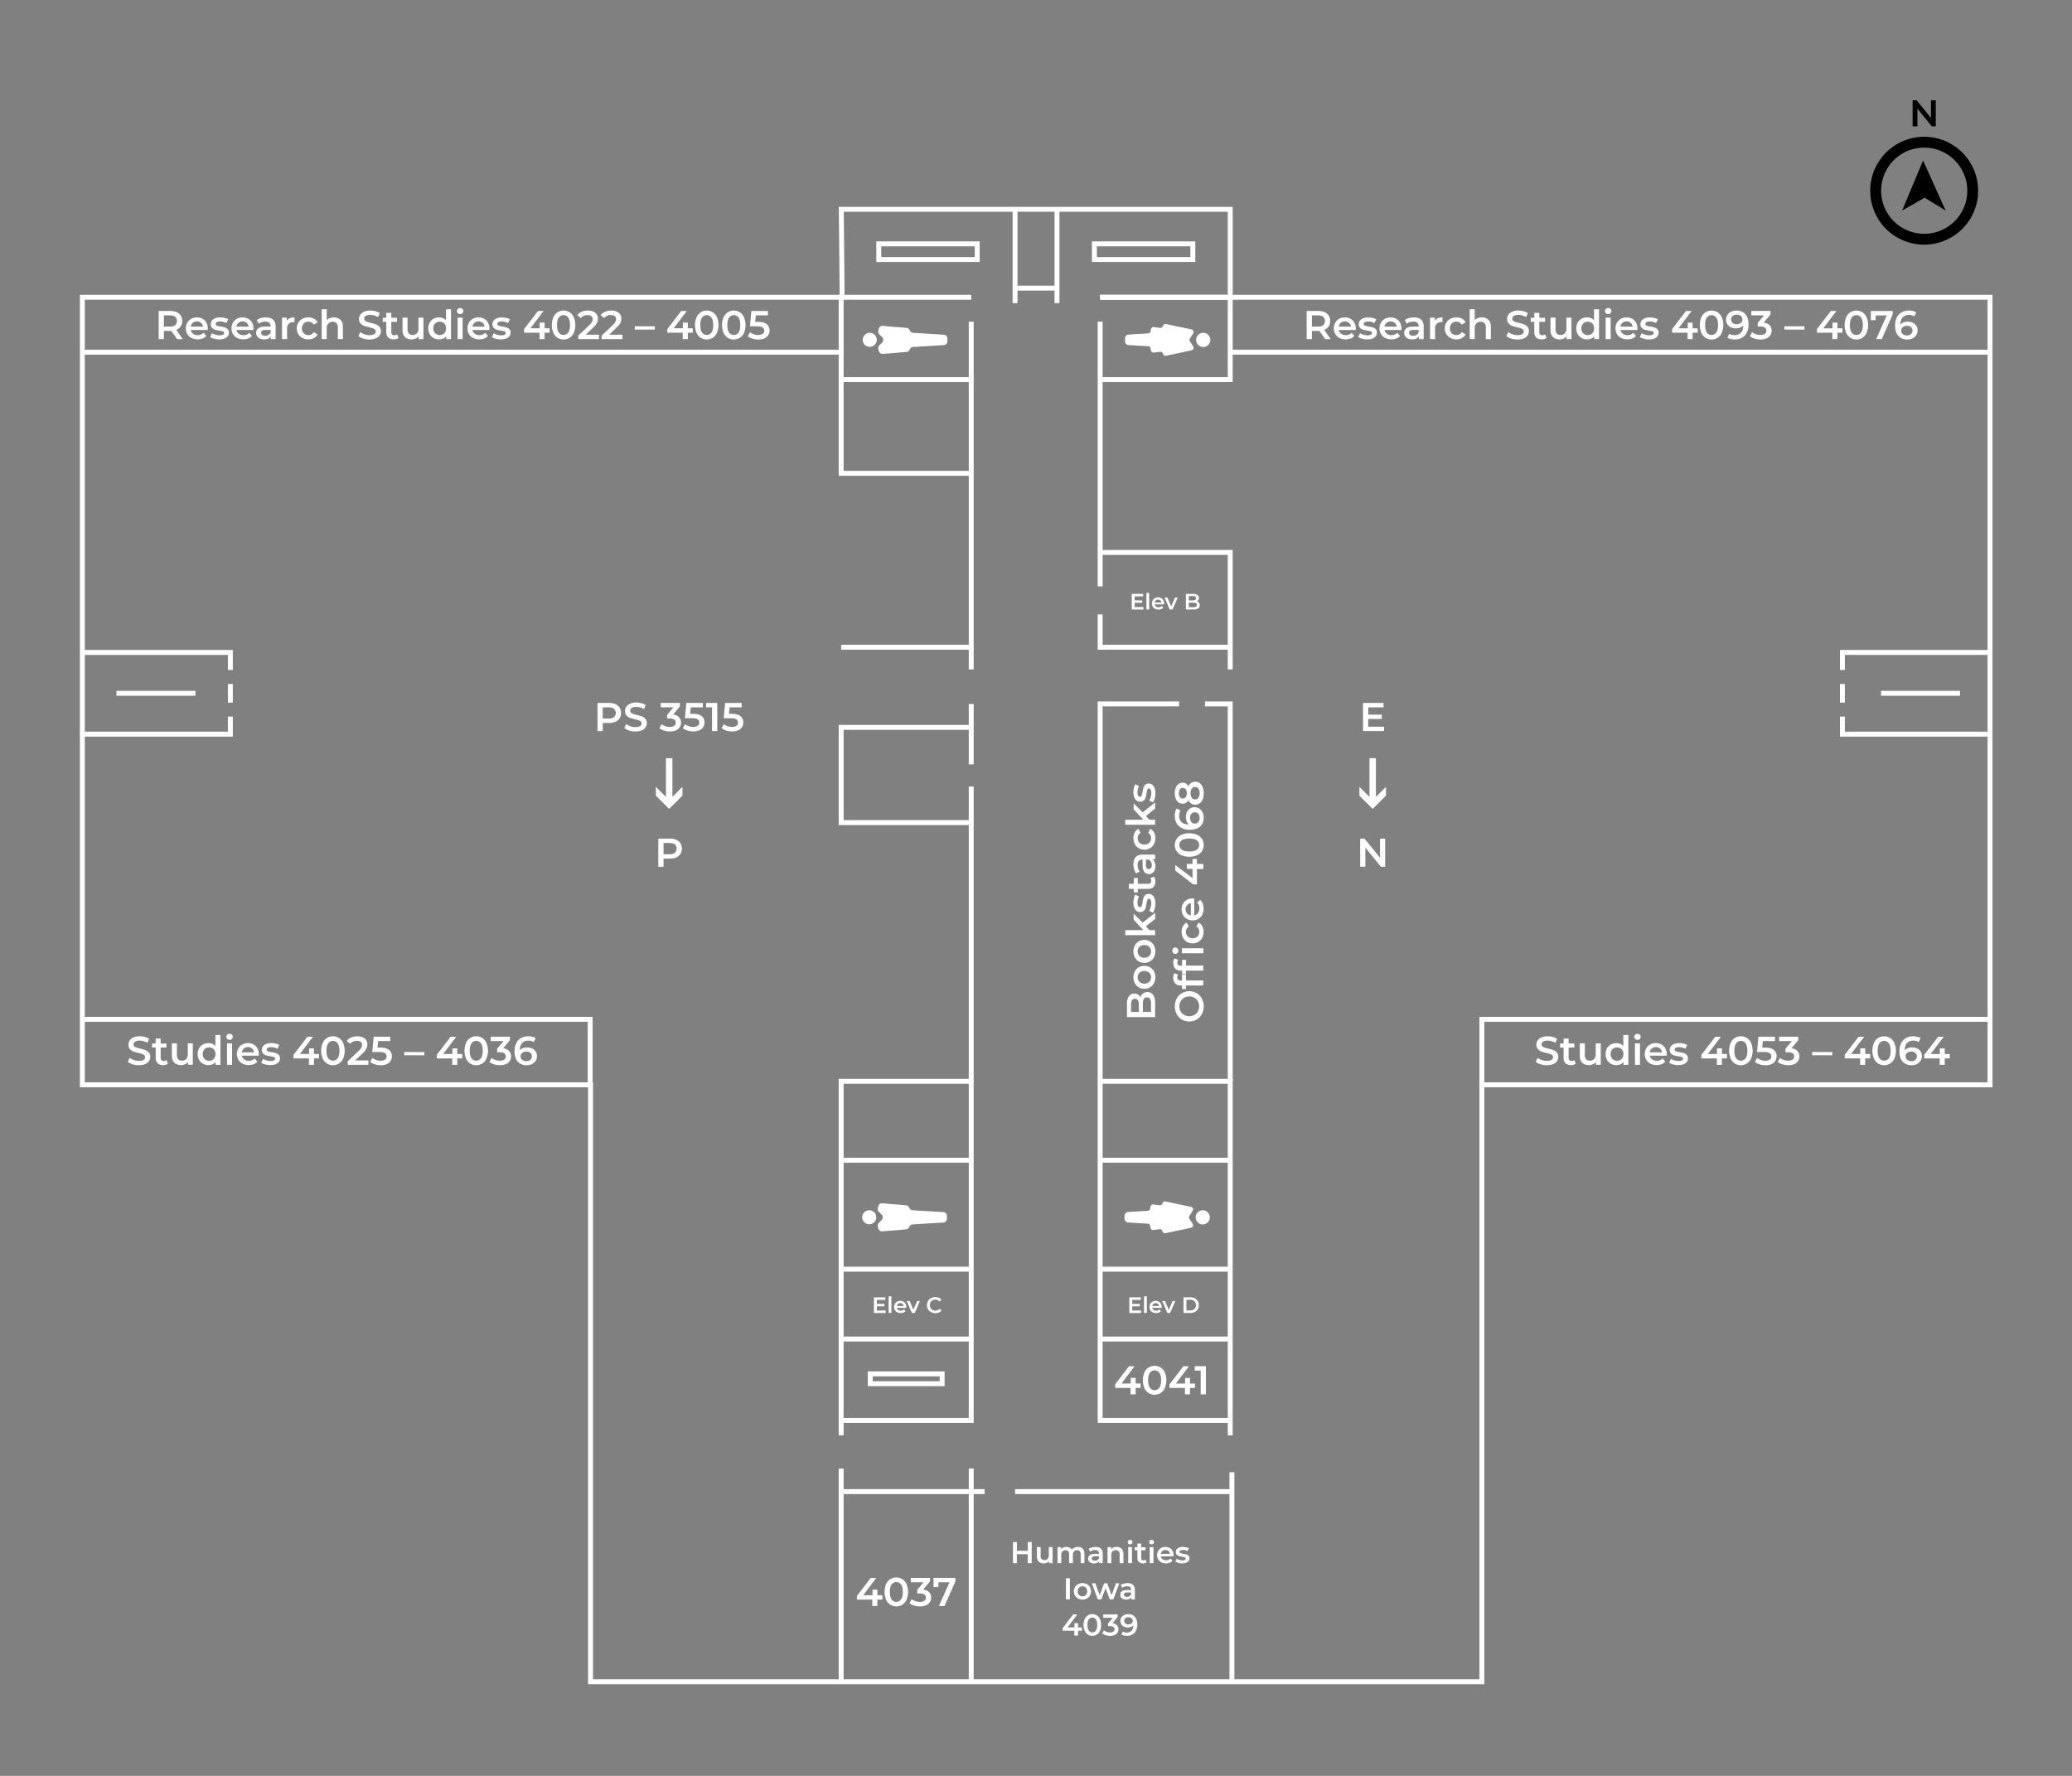 <svg id="Layer_1" data-name="Layer 1" xmlns="http://www.w3.org/2000/svg" viewBox="0 0 2520 2160"><rect x="0" y="0" width="2520" height="2160" fill="#808080" stroke="none"/><defs><style>.cls-1{fill:none;stroke:#fff;stroke-miterlimit:10;stroke-width:6px;}.cls-2{fill:#fff;}</style></defs><title>Main Library Floor Maps</title><path d="M2340.22,297.58a65.59,65.59,0,0,1-46.4-112h0a65.61,65.61,0,1,1,46.4,112Zm0-118a52,52,0,0,0-37,15.34h0a52.39,52.39,0,1,0,37-15.34Zm-41.72,10.66Z"/><polygon points="2340.77 240.45 2366.38 256.15 2338.87 195.17 2313.37 256.14 2340.77 240.45"/><path d="M2354.31,121.94v31.73h-4.85L2332,132.18v21.49h-5.84V121.94H2331l17.49,21.48V121.94Z"/><polyline class="cls-1" points="1022.17 2045.5 1802.25 2045.5 1802.25 1319.43 2420.31 1319.43 2420.31 361.59 1496.22 361.59 1496.22 254.59 1023.2 254.59 1024.24 361.59 100.15 361.59 100.15 1319.43 718.21 1319.43 718.21 2045.5 1498.29 2045.5 1498.29 1814.23 1498.29 1790.65"/><line class="cls-1" x1="1234.53" y1="254.59" x2="1234.53" y2="368.72"/><line class="cls-1" x1="1285.53" y1="254.59" x2="1285.53" y2="368.72"/><line class="cls-1" x1="1234.53" y1="350.46" x2="1285.53" y2="350.46"/><line class="cls-1" x1="1496.22" y1="361.59" x2="1338.03" y2="361.59"/><polyline class="cls-1" points="1498.29 1814.23 1404.02 1814.23 1234.54 1814.23"/><polyline class="cls-1" points="1197.51 1814.23 1131.94 1814.23 1023.03 1814.23"/><line class="cls-1" x1="1181.21" y1="1786.15" x2="1181.21" y2="2045.5"/><line class="cls-1" x1="1023.03" y1="1786.15" x2="1023.03" y2="2045.5"/><polyline class="cls-1" points="1023.03 1745.88 1023.03 1315.17 1181.21 1315.17"/><polyline class="cls-1" points="1181.21 956.69 1181.21 1727.65 1023.03 1727.65"/><line class="cls-1" x1="1023.03" y1="1411.16" x2="1181.21" y2="1411.16"/><line class="cls-1" x1="1023.03" y1="1543.7" x2="1181.21" y2="1543.7"/><line class="cls-1" x1="1023.03" y1="1628.65" x2="1181.21" y2="1628.65"/><polyline class="cls-1" points="1181.21 1000.53 1023.03 1000.53 1023.03 884.69 1181.21 884.69"/><line class="cls-1" x1="1181.21" y1="856.19" x2="1181.21" y2="929.69"/><polyline class="cls-1" points="1181.21 814.19 1181.21 797.28 1181.21 391.22"/><line class="cls-1" x1="1023.03" y1="787.2" x2="1181.21" y2="787.2"/><polyline class="cls-1" points="1181.21 575.71 1023.03 575.71 1023.03 461.71 1023.03 361.59 1181.21 361.59"/><line class="cls-1" x1="1181.21" y1="461.71" x2="1023.03" y2="461.71"/><polyline class="cls-1" points="1496.22 1745.88 1496.22 1315.17 1338.03 1315.17"/><line class="cls-1" x1="1496.22" y1="1411.16" x2="1338.03" y2="1411.16"/><line class="cls-1" x1="1496.22" y1="1543.7" x2="1338.03" y2="1543.7"/><line class="cls-1" x1="1496.22" y1="1628.65" x2="1338.03" y2="1628.65"/><polyline class="cls-1" points="1496.22 1727.65 1338.03 1727.65 1338.03 956.69 1338.03 929.69 1338.03 856.19 1434.03 856.19"/><line class="cls-1" x1="1338.03" y1="713.26" x2="1338.03" y2="391.22"/><line class="cls-1" x1="1338.03" y1="790.28" x2="1338.03" y2="747.26"/><line class="cls-1" x1="1496.22" y1="787.2" x2="1338.03" y2="787.2"/><polyline class="cls-1" points="1338.03 461.71 1496.22 461.71 1496.22 361.59 1338.03 361.59"/><polyline class="cls-1" points="1465.52 856.19 1496.22 856.19 1496.22 1315.17"/><polyline class="cls-1" points="1338.03 671.92 1496.22 671.92 1496.22 814.19"/><polyline class="cls-1" points="2240.75 871.59 2240.75 892.94 2421.75 892.94"/><polyline class="cls-1" points="2240.75 814.92 2240.75 793.57 2421.75 793.57"/><line class="cls-1" x1="2240.75" y1="831.92" x2="2240.75" y2="854.59"/><polyline class="cls-1" points="280.15 871.59 280.15 892.94 99.15 892.94"/><polyline class="cls-1" points="280.15 814.92 280.15 793.57 99.15 793.57"/><line class="cls-1" x1="280.15" y1="831.92" x2="280.15" y2="854.59"/><polyline class="cls-1" points="1802.25 1319.43 1802.25 1239.8 2421.75 1239.8"/><polyline class="cls-1" points="717.75 1319.43 717.75 1239.8 98.25 1239.8"/><line class="cls-1" x1="2383.75" y1="843.26" x2="2287.75" y2="843.26"/><line class="cls-1" x1="237.65" y1="843.26" x2="141.65" y2="843.26"/><rect class="cls-1" x="1331.03" y="296.59" width="119.72" height="19.06"/><rect class="cls-1" x="1068.79" y="296.59" width="119.72" height="19.06"/><line class="cls-1" x1="2421.75" y1="428.35" x2="1496.22" y2="428.35"/><line class="cls-1" x1="1025.68" y1="428.35" x2="100.15" y2="428.35"/><path class="cls-2" d="M748.55,856.45a11.23,11.23,0,0,1,5.06,4.2,12.85,12.85,0,0,1,0,13,11.22,11.22,0,0,1-5.06,4.23,18.9,18.9,0,0,1-7.75,1.46h-7.72v9.88h-6.36V855H740.8A18.9,18.9,0,0,1,748.55,856.45Zm-1.73,15.74a7,7,0,0,0,0-10.07c-1.44-1.18-3.54-1.76-6.31-1.76h-7.43V874h7.43Q744.67,874,746.82,872.19Z"/><path class="cls-2" d="M765.17,888.56a15.91,15.91,0,0,1-5.84-3l2.2-4.94a17.24,17.24,0,0,0,5.16,2.72,18.72,18.72,0,0,0,6.13,1,10.68,10.68,0,0,0,5.7-1.22A3.72,3.72,0,0,0,780.4,880a3.13,3.13,0,0,0-1-2.42,7.32,7.32,0,0,0-2.67-1.49c-1.07-.36-2.54-.77-4.4-1.22A52,52,0,0,1,766,873a10.39,10.39,0,0,1-4.15-2.91,7.81,7.81,0,0,1-1.74-5.35,9.2,9.2,0,0,1,1.54-5.16,10.42,10.42,0,0,1,4.65-3.69,18.84,18.84,0,0,1,7.6-1.37,24.65,24.65,0,0,1,6.16.78,17.22,17.22,0,0,1,5.23,2.25l-2,4.94a19.49,19.49,0,0,0-4.69-2,17.42,17.42,0,0,0-4.74-.69,10,10,0,0,0-5.6,1.27,3.93,3.93,0,0,0-1.83,3.38,3.05,3.05,0,0,0,1,2.39,7.63,7.63,0,0,0,2.66,1.47c1.08.36,2.55.76,4.4,1.22a47.39,47.39,0,0,1,6.26,1.83,10.82,10.82,0,0,1,4.18,2.91,7.64,7.64,0,0,1,1.74,5.28,9.05,9.05,0,0,1-1.54,5.13,10.46,10.46,0,0,1-4.67,3.67,19.06,19.06,0,0,1-7.63,1.37A26.09,26.09,0,0,1,765.17,888.56Z"/><path class="cls-2" d="M825.81,872.33a9.24,9.24,0,0,1,2.49,6.6,10.1,10.1,0,0,1-1.51,5.43,10.45,10.45,0,0,1-4.57,3.89,17.41,17.41,0,0,1-7.46,1.44,23.76,23.76,0,0,1-7.06-1.05,17.88,17.88,0,0,1-5.79-2.91l2.73-4.94a13.86,13.86,0,0,0,4.53,2.47,17,17,0,0,0,5.5.9,8.91,8.91,0,0,0,5.3-1.39,4.71,4.71,0,0,0,.1-7.53,9.55,9.55,0,0,0-5.6-1.34h-3.13v-4.35l7.77-9.24H803.57V855h23.32v4.25l-8.31,9.88A11.5,11.5,0,0,1,825.81,872.33Z"/><path class="cls-2" d="M853.38,871a9.32,9.32,0,0,1,3.47,7.65,10.15,10.15,0,0,1-6.06,9.53,17,17,0,0,1-7.48,1.47,24.05,24.05,0,0,1-7.09-1.05,17.48,17.48,0,0,1-5.77-2.91l2.69-4.94a14.5,14.5,0,0,0,4.57,2.47,17.09,17.09,0,0,0,5.5.9,8.93,8.93,0,0,0,5.31-1.39,4.5,4.5,0,0,0,1.93-3.84,4.45,4.45,0,0,0-2.08-4c-1.39-.9-3.76-1.34-7.11-1.34H833L834.75,855h20.1v5.33H840.13l-.73,7.92h3.27Q849.92,868.23,853.38,871Z"/><path class="cls-2" d="M872.35,855V889.2H866V860.31h-7.23V855Z"/><path class="cls-2" d="M900.55,871a9.29,9.29,0,0,1,3.47,7.65,10.15,10.15,0,0,1-6.06,9.53,17,17,0,0,1-7.48,1.47,24.05,24.05,0,0,1-7.09-1.05,17.32,17.32,0,0,1-5.76-2.91l2.68-4.94a14.61,14.61,0,0,0,4.57,2.47,17.09,17.09,0,0,0,5.5.9,8.93,8.93,0,0,0,5.31-1.39,4.82,4.82,0,0,0-.15-7.82c-1.38-.9-3.75-1.34-7.11-1.34h-8.26L881.93,855H902v5.33H887.3l-.73,7.92h3.28Q897.08,868.23,900.55,871Z"/><polygon class="cls-2" points="830 967.69 813.82 983.86 797.65 967.69 797.65 957.03 809.95 969.33 809.95 922.16 817.79 922.16 817.79 969.24 830.02 957.01 830 967.69"/><path class="cls-2" d="M822.51,1021.45a11.23,11.23,0,0,1,5.06,4.2,12.85,12.85,0,0,1,0,13,11.22,11.22,0,0,1-5.06,4.23,18.9,18.9,0,0,1-7.75,1.46H807v9.88h-6.36V1020h14.08A18.9,18.9,0,0,1,822.51,1021.45Zm-1.73,15.74a7,7,0,0,0,0-10.07c-1.44-1.18-3.54-1.76-6.31-1.76H807V1039h7.43Q818.63,1039,820.78,1037.19Z"/><path class="cls-2" d="M1683.37,883.87v5.33H1657.7V855h25v5.33h-18.62v8.9h16.52v5.23h-16.52v9.43Z"/><polygon class="cls-2" points="1685.65 967.69 1669.47 983.86 1653.3 967.69 1653.3 957.03 1665.6 969.33 1665.6 922.16 1673.44 922.16 1673.44 969.24 1685.67 957 1685.65 967.69"/><path class="cls-2" d="M1684.69,1020v34.22h-5.23L1660.59,1031v23.17h-6.31V1020h5.23l18.87,23.17V1020Z"/><circle class="cls-2" cx="1463.4" cy="413.45" r="8.64"/><path class="cls-2" d="M1418.22,394.14l30.9,6.53a3.2,3.2,0,0,1,2,4.91l-3.93,6.08a3.2,3.2,0,0,0,0,3.49l3.93,6.08a3.24,3.24,0,0,1-2,4.91l-30.9,6.53a3.25,3.25,0,0,1-3.82-2.39,3.27,3.27,0,0,0-3.57-2.43l-7.42,1a3.27,3.27,0,0,1-3.65-2.76l-.32-2.19a3.21,3.21,0,0,0-3-2.76l-23.77-1.42a4.75,4.75,0,0,1-4.46-4.78V411.7a4.78,4.78,0,0,1,4.46-4.78l23.77-1.42a3.21,3.21,0,0,0,3-2.76l.32-2.19a3.29,3.29,0,0,1,3.65-2.76l7.42,1a3.25,3.25,0,0,0,3.57-2.44A3.29,3.29,0,0,1,1418.22,394.14Z"/><path class="cls-2" d="M1068.73,400l-.53,2.34a4.71,4.71,0,0,0,1.29,4.39l3.3,3.3a4.71,4.71,0,0,1,0,6.69l-3.3,3.3a4.86,4.86,0,0,0-1.29,4.39l.53,2.34a4.75,4.75,0,0,0,5,3.71l28.72-2.38a4.74,4.74,0,0,0,4-3h0a4.77,4.77,0,0,1,4.15-3.06l37.23-2.26a4.73,4.73,0,0,0,4.43-4.71V411.8a4.7,4.7,0,0,0-4.43-4.71l-37.23-2.26a4.77,4.77,0,0,1-4.15-3.06,4.67,4.67,0,0,0-4-3l-28.72-2.38A4.58,4.58,0,0,0,1068.73,400Z"/><circle class="cls-2" cx="1057.81" cy="413.33" r="8.58"/><circle class="cls-2" cx="1462.8" cy="1480.66" r="8.64"/><path class="cls-2" d="M1417.62,1461.36l30.9,6.53a3.2,3.2,0,0,1,2,4.91l-3.93,6.08a3.2,3.2,0,0,0,0,3.49l3.93,6.08a3.24,3.24,0,0,1-2,4.91l-30.9,6.53a3.26,3.26,0,0,1-3.82-2.39,3.27,3.27,0,0,0-3.56-2.44l-7.43,1a3.27,3.27,0,0,1-3.65-2.76l-.32-2.19a3.2,3.2,0,0,0-3-2.76l-23.77-1.42a4.75,4.75,0,0,1-4.46-4.78v-3.25a4.8,4.8,0,0,1,4.46-4.79l23.77-1.41a3.21,3.21,0,0,0,3-2.76l.32-2.19a3.28,3.28,0,0,1,3.65-2.76l7.43,1a3.23,3.23,0,0,0,3.56-2.43A3.28,3.28,0,0,1,1417.62,1461.36Z"/><path class="cls-2" d="M1068.13,1467.22l-.53,2.33a4.7,4.7,0,0,0,1.29,4.39l3.3,3.31a4.71,4.71,0,0,1,0,6.69l-3.3,3.3a4.86,4.86,0,0,0-1.29,4.39l.53,2.34a4.75,4.75,0,0,0,5,3.7l28.72-2.37a4.75,4.75,0,0,0,4-3h0a4.79,4.79,0,0,1,4.15-3.06l37.23-2.25a4.73,4.73,0,0,0,4.43-4.72V1479a4.69,4.69,0,0,0-4.43-4.71l-37.23-2.26a4.77,4.77,0,0,1-4.15-3.06,4.67,4.67,0,0,0-4-3l-28.72-2.38A4.58,4.58,0,0,0,1068.13,1467.22Z"/><circle class="cls-2" cx="1057.21" cy="1480.55" r="8.58"/><rect class="cls-1" x="1058.41" y="1671.04" width="87.42" height="11.94"/><path class="cls-2" d="M1390.67,738.34v3h-14.25v-19h13.87v3H1380v4.94h9.17v2.9H1380v5.25Z"/><path class="cls-2" d="M1394.28,721.15h3.4V741.3h-3.4Z"/><path class="cls-2" d="M1415.71,735.13h-11.38a3.94,3.94,0,0,0,1.56,2.54,5.18,5.18,0,0,0,3.14.94A5.3,5.3,0,0,0,1413,737l1.82,2.09a6.17,6.17,0,0,1-2.47,1.77,9.79,9.79,0,0,1-7.58-.35,6.91,6.91,0,0,1-2.81-2.65,7.48,7.48,0,0,1-1-3.85,7.59,7.59,0,0,1,1-3.81,6.9,6.9,0,0,1,2.68-2.65,7.82,7.82,0,0,1,3.85-1,7.56,7.56,0,0,1,3.79.94,6.6,6.6,0,0,1,2.61,2.63,8,8,0,0,1,.93,3.93C1415.76,734.36,1415.75,734.7,1415.71,735.13Zm-10-4.82a4.06,4.06,0,0,0-1.38,2.57h8.23a3.95,3.95,0,0,0-4.1-3.53A4.1,4.1,0,0,0,1405.68,730.31Z"/><path class="cls-2" d="M1432.33,726.79l-6.22,14.51h-3.5l-6.22-14.51h3.53l4.51,10.76,4.64-10.76Z"/><path class="cls-2" d="M1458.24,733.14a4.81,4.81,0,0,1,.92,3,4.38,4.38,0,0,1-1.9,3.81,9.52,9.52,0,0,1-5.54,1.35h-9.45v-19h8.91a8.77,8.77,0,0,1,5.19,1.31,4.24,4.24,0,0,1,1.81,3.63,4.73,4.73,0,0,1-.65,2.5,4.46,4.46,0,0,1-1.79,1.68A5,5,0,0,1,1458.24,733.14Zm-12.44-8.08v5.24h5a5,5,0,0,0,2.84-.67,2.19,2.19,0,0,0,1-1.94,2.23,2.23,0,0,0-1-2,5.12,5.12,0,0,0-2.84-.66Zm9.8,10.72c0-1.83-1.36-2.74-4.1-2.74h-5.7v5.49h5.7C1454.24,738.53,1455.6,737.61,1455.6,735.78Z"/><path class="cls-2" d="M1077.13,1594v3h-14.25v-19h13.87v3h-10.34v4.94h9.18v2.91h-9.18V1594Z"/><path class="cls-2" d="M1080.75,1576.76h3.39v20.15h-3.39Z"/><path class="cls-2" d="M1102.17,1590.75h-11.38a3.94,3.94,0,0,0,1.56,2.53,5.11,5.11,0,0,0,3.14.94,5.29,5.29,0,0,0,3.94-1.57l1.82,2.09a6.05,6.05,0,0,1-2.47,1.76,9.79,9.79,0,0,1-7.58-.35,6.85,6.85,0,0,1-2.81-2.65,7.47,7.47,0,0,1-1-3.84,7.66,7.66,0,0,1,1-3.82,6.8,6.8,0,0,1,2.68-2.64,7.71,7.71,0,0,1,3.85-1,7.63,7.63,0,0,1,3.79.93,6.63,6.63,0,0,1,2.61,2.64,8,8,0,0,1,.94,3.92C1102.23,1590,1102.21,1590.31,1102.17,1590.75Zm-10-4.83a4.07,4.07,0,0,0-1.37,2.57H1099a4,4,0,0,0-1.34-2.55,4,4,0,0,0-2.77-1A4.1,4.1,0,0,0,1092.14,1585.92Z"/><path class="cls-2" d="M1118.79,1582.41l-6.22,14.5h-3.5l-6.22-14.5h3.53l4.51,10.75,4.64-10.75Z"/><path class="cls-2" d="M1132.33,1595.92a9.33,9.33,0,0,1-3.64-3.49,10.19,10.19,0,0,1,0-10,9.45,9.45,0,0,1,3.66-3.49,10.73,10.73,0,0,1,5.2-1.26,10.89,10.89,0,0,1,4.26.81,8.69,8.69,0,0,1,3.26,2.37l-2.28,2.14a6.68,6.68,0,0,0-5.08-2.23,7.12,7.12,0,0,0-3.5.86,6.15,6.15,0,0,0-2.42,2.38,7.26,7.26,0,0,0,0,6.89,6.15,6.15,0,0,0,2.42,2.38,7.12,7.12,0,0,0,3.5.86,6.64,6.64,0,0,0,5.08-2.26l2.28,2.17a8.73,8.73,0,0,1-3.27,2.37,11,11,0,0,1-4.28.81A10.73,10.73,0,0,1,1132.33,1595.92Z"/><path class="cls-2" d="M1387.79,1594v3h-14.26v-19h13.88v3h-10.35v4.94h9.18v2.91h-9.18V1594Z"/><path class="cls-2" d="M1391.4,1576.76h3.39v20.15h-3.39Z"/><path class="cls-2" d="M1412.83,1590.75h-11.38a4,4,0,0,0,1.56,2.54,5.15,5.15,0,0,0,3.14.93,5.3,5.3,0,0,0,3.94-1.57l1.81,2.09a6,6,0,0,1-2.47,1.76,9.76,9.76,0,0,1-7.57-.35,6.87,6.87,0,0,1-2.82-2.65,7.47,7.47,0,0,1-1-3.84,7.56,7.56,0,0,1,1-3.82,6.78,6.78,0,0,1,2.67-2.64,8.25,8.25,0,0,1,7.65,0,6.67,6.67,0,0,1,2.6,2.64,7.92,7.92,0,0,1,.94,3.92C1412.88,1590,1412.86,1590.31,1412.83,1590.75Zm-10-4.82a4,4,0,0,0-1.37,2.56h8.23a4.22,4.22,0,0,0-6.86-2.56Z"/><path class="cls-2" d="M1429.45,1582.41l-6.22,14.5h-3.5l-6.22-14.5H1417l4.5,10.75,4.65-10.75Z"/><path class="cls-2" d="M1439.39,1577.9h8.31a11.88,11.88,0,0,1,5.4,1.18,8.74,8.74,0,0,1,3.67,3.34,10.21,10.21,0,0,1,0,10,8.74,8.74,0,0,1-3.67,3.34,11.88,11.88,0,0,1-5.4,1.18h-8.31Zm8.14,16a8,8,0,0,0,3.68-.8,5.69,5.69,0,0,0,2.45-2.28,7.37,7.37,0,0,0,0-6.87,5.69,5.69,0,0,0-2.45-2.28,8.08,8.08,0,0,0-3.68-.8h-4.61v13Z"/><path class="cls-2" d="M1390.16,1208.32a8.68,8.68,0,0,1,5.4-1.66,7.91,7.91,0,0,1,6.87,3.42q2.41,3.42,2.42,10v17h-34.22v-16q0-6.06,2.37-9.33a7.61,7.61,0,0,1,6.53-3.28,8.63,8.63,0,0,1,4.5,1.17,8.13,8.13,0,0,1,3,3.23A9,9,0,0,1,1390.16,1208.32Zm-14.54,22.39h9.43v-9a9.13,9.13,0,0,0-1.2-5.11,3.93,3.93,0,0,0-3.49-1.79,4,4,0,0,0-3.54,1.79,9.13,9.13,0,0,0-1.2,5.11Zm19.3-17.65q-4.93,0-4.93,7.39v10.26h9.87v-10.26Q1399.86,1213.07,1394.92,1213.06Z"/><path class="cls-2" d="M1403.48,1195.86a12.45,12.45,0,0,1-4.77,5,14.19,14.19,0,0,1-13.8,0,12.47,12.47,0,0,1-4.75-5,15.84,15.84,0,0,1,0-14.32,12.47,12.47,0,0,1,4.75-5,14.19,14.19,0,0,1,13.8,0,12.45,12.45,0,0,1,4.77,5,15.84,15.84,0,0,1,0,14.32Zm-5.77-12.71a9.05,9.05,0,0,0-11.83,0,7.48,7.48,0,0,0-2.25,5.57,7.38,7.38,0,0,0,2.25,5.55,9.11,9.11,0,0,0,11.83,0,7.38,7.38,0,0,0,2.25-5.55A7.48,7.48,0,0,0,1397.71,1183.15Z"/><path class="cls-2" d="M1403.48,1164.33a12.38,12.38,0,0,1-4.77,5,14.19,14.19,0,0,1-13.8,0,12.4,12.4,0,0,1-4.75-5,15.84,15.84,0,0,1,0-14.32,12.47,12.47,0,0,1,4.75-5,14.26,14.26,0,0,1,13.8,0,12.45,12.45,0,0,1,4.77,5,15.84,15.84,0,0,1,0,14.32Zm-5.77-12.71a9.05,9.05,0,0,0-11.83,0,7.48,7.48,0,0,0-2.25,5.58,7.38,7.38,0,0,0,2.25,5.54,9.11,9.11,0,0,0,11.83,0,7.38,7.38,0,0,0,2.25-5.54A7.48,7.48,0,0,0,1397.71,1151.62Z"/><path class="cls-2" d="M1393.65,1126.74l4.31,4.55h6.89v6.11h-36.27v-6.11h21.9l-11.73-12.66v-7.33l11,10.9,15.15-11.93v7.43Z"/><path class="cls-2" d="M1404.36,1105.29a15.52,15.52,0,0,1-2.1,4.84l-4.65-2.35a15,15,0,0,0,1.89-4.23,17.57,17.57,0,0,0,.7-4.86q0-5.48-2.88-5.48a1.94,1.94,0,0,0-1.91,1.4,24.43,24.43,0,0,0-1,4.47,35.77,35.77,0,0,1-1.13,5.25,8,8,0,0,1-2.22,3.52,6.18,6.18,0,0,1-4.42,1.49,6.94,6.94,0,0,1-5.94-3.1q-2.23-3.1-2.23-8.38a24.66,24.66,0,0,1,.61-5.38,15.3,15.3,0,0,1,1.64-4.4l4.64,2.35a14.49,14.49,0,0,0-1.95,7.48,8.26,8.26,0,0,0,.81,4.08,2.38,2.38,0,0,0,2.12,1.39,2.13,2.13,0,0,0,2.08-1.49,23.44,23.44,0,0,0,1.15-4.62,36.74,36.74,0,0,1,1.12-5.13,8.08,8.08,0,0,1,2.15-3.45,6,6,0,0,1,4.31-1.44,6.8,6.8,0,0,1,5.86,3.18q2.21,3.18,2.2,8.65A23.54,23.54,0,0,1,1404.36,1105.29Z"/><path class="cls-2" d="M1403.43,1066.28a7.11,7.11,0,0,1,1.32,2.62,11.87,11.87,0,0,1,.44,3.25,9.21,9.21,0,0,1-2.25,6.64q-2.25,2.36-6.55,2.35h-12.56v4.3h-4.89v-4.3h-6V1075h6v-7h4.89v7h12.42a4.09,4.09,0,0,0,2.9-.93,3.48,3.48,0,0,0,1-2.69,5.34,5.34,0,0,0-1.08-3.42Z"/><path class="cls-2" d="M1381.21,1042.45c1.85-2,4.62-3,8.34-3h15.3v5.76h-3.18a7.17,7.17,0,0,1,2.62,3.21,12.53,12.53,0,0,1,.9,5,12.26,12.26,0,0,1-1,5.13,7.94,7.94,0,0,1-2.79,3.4,7,7,0,0,1-4,1.19,6.92,6.92,0,0,1-5.65-2.61q-2.12-2.61-2.12-8.24v-6.74h-.39a5.36,5.36,0,0,0-4.21,1.63,7.16,7.16,0,0,0-1.46,4.87,13.88,13.88,0,0,0,.68,4.32,10.64,10.64,0,0,0,1.91,3.6l-4.45,2.39a15,15,0,0,1-2.4-4.94,22.05,22.05,0,0,1-.83-6.11Q1378.45,1045.51,1381.21,1042.45Zm18.48,5.57a5.69,5.69,0,0,0-3-2.51h-3v6.3q0,5.28,3.48,5.28a3.11,3.11,0,0,0,2.63-1.32,6,6,0,0,0,1-3.66A7.91,7.91,0,0,0,1399.69,1048Z"/><path class="cls-2" d="M1403.48,1026.64a12.5,12.5,0,0,1-4.77,5,14.06,14.06,0,0,1-13.8,0,12.53,12.53,0,0,1-4.75-5,15.25,15.25,0,0,1-1.71-7.3,14,14,0,0,1,1.57-6.77,10.16,10.16,0,0,1,4.49-4.38l2.74,4.69a7.5,7.5,0,0,0-2.71,2.81,8.19,8.19,0,0,0,1.32,9.37,9,9,0,0,0,11.88,0,8.27,8.27,0,0,0,1.32-9.39,7.53,7.53,0,0,0-2.72-2.81l2.74-4.69a10.56,10.56,0,0,1,4.52,4.43,13.74,13.74,0,0,1,1.59,6.72A15.31,15.31,0,0,1,1403.48,1026.64Z"/><path class="cls-2" d="M1393.65,992.52l4.31,4.55h6.89v6.11h-36.27v-6.11h21.9l-11.73-12.66v-7.33l11,10.9,15.15-11.93v7.43Z"/><path class="cls-2" d="M1404.36,971.06a15.41,15.41,0,0,1-2.1,4.84l-4.65-2.34a15.26,15.26,0,0,0,1.89-4.23,17.69,17.69,0,0,0,.7-4.87c0-3.64-1-5.47-2.88-5.47a1.93,1.93,0,0,0-1.91,1.39,24.38,24.38,0,0,0-1,4.48,35.77,35.77,0,0,1-1.13,5.25,8,8,0,0,1-2.22,3.52,6.22,6.22,0,0,1-4.42,1.49,6.94,6.94,0,0,1-5.94-3.1q-2.23-3.1-2.23-8.39a24.57,24.57,0,0,1,.61-5.37,15.3,15.3,0,0,1,1.64-4.4l4.64,2.34a14.52,14.52,0,0,0-1.95,7.48,8.21,8.21,0,0,0,.81,4.08,2.39,2.39,0,0,0,2.12,1.4,2.13,2.13,0,0,0,2.08-1.49,23.83,23.83,0,0,0,1.15-4.62,36.41,36.41,0,0,1,1.12-5.13,8.08,8.08,0,0,1,2.15-3.45,6,6,0,0,1,4.31-1.44,6.82,6.82,0,0,1,5.86,3.17q2.21,3.18,2.2,8.66A23.52,23.52,0,0,1,1404.36,971.06Z"/><path class="cls-2" d="M1461.72,1233.45a16.91,16.91,0,0,1-6.31,6.6,18.2,18.2,0,0,1-18,0,16.91,16.91,0,0,1-6.31-6.6,20.74,20.74,0,0,1,0-18.87,17,17,0,0,1,6.28-6.6,18.31,18.31,0,0,1,18.09,0,17,17,0,0,1,6.28,6.6,20.74,20.74,0,0,1,0,18.87Zm-4.84-15.59a11.2,11.2,0,0,0-4.3-4.31,13,13,0,0,0-12.37,0,11.2,11.2,0,0,0-4.3,4.31,13.07,13.07,0,0,0,0,12.31,11.11,11.11,0,0,0,4.3,4.3,13,13,0,0,0,12.37,0,11.11,11.11,0,0,0,4.3-4.3,13.07,13.07,0,0,0,0-12.31Z"/><path class="cls-2" d="M1436,1192.68h1.57v-7.18h4.89v7h21v6.11h-21v4.3h-4.89v-4.3h-1.66a8.9,8.9,0,0,1-6.63-2.45,11.2,11.2,0,0,1-1-12.41l4.59,1.71a5.88,5.88,0,0,0-1.07,3.37C1431.83,1191.4,1433.23,1192.68,1436,1192.68Z"/><path class="cls-2" d="M1432.05,1159.15a3.61,3.61,0,0,1-5.23,0,3.93,3.93,0,0,1-1-2.79,4,4,0,0,1,1-2.78,3.24,3.24,0,0,1,2.52-1.13,3.7,3.7,0,0,1,2.71,1.1,3.83,3.83,0,0,1,1.1,2.81A3.93,3.93,0,0,1,1432.05,1159.15Zm4,15.5h1.57v-7.19h4.89v7h21v6.11h-21v4.3h-4.89v-4.3h-1.66a8.89,8.89,0,0,1-6.63-2.44,11.21,11.21,0,0,1-1-12.42l4.59,1.71a5.91,5.91,0,0,0-1.07,3.37Q1431.83,1174.65,1436,1174.65Zm1.37-15.21v-6.11h26.1v6.11Z"/><path class="cls-2" d="M1462.13,1140.63a12.41,12.41,0,0,1-4.76,5,13.28,13.28,0,0,1-6.92,1.81,13.15,13.15,0,0,1-6.89-1.81,12.58,12.58,0,0,1-4.74-5,15.26,15.26,0,0,1-1.71-7.31,14.12,14.12,0,0,1,1.56-6.77,10.16,10.16,0,0,1,4.5-4.37l2.74,4.69a7.53,7.53,0,0,0-2.72,2.81,8.22,8.22,0,0,0,1.32,9.36,9,9,0,0,0,11.88,0,8.22,8.22,0,0,0,1.32-9.39,7.5,7.5,0,0,0-2.71-2.81l2.74-4.69a10.59,10.59,0,0,1,4.52,4.42,13.79,13.79,0,0,1,1.59,6.72A15.21,15.21,0,0,1,1462.13,1140.63Z"/><path class="cls-2" d="M1452.41,1092.87v20.48a7.11,7.11,0,0,0,4.57-2.81,9.26,9.26,0,0,0,1.68-5.65,9.49,9.49,0,0,0-2.83-7.08l3.76-3.28a11.06,11.06,0,0,1,3.18,4.45,17.55,17.55,0,0,1-.64,13.64,12.25,12.25,0,0,1-4.76,5.06,13.46,13.46,0,0,1-6.92,1.78,13.68,13.68,0,0,1-6.86-1.73,12.35,12.35,0,0,1-4.77-4.82,14.05,14.05,0,0,1-1.71-6.94,13.76,13.76,0,0,1,1.68-6.82,12,12,0,0,1,4.75-4.69,14.29,14.29,0,0,1,7.06-1.69C1451,1092.77,1451.63,1092.81,1452.41,1092.87Zm-8.68,18.06a7.31,7.31,0,0,0,4.62,2.47v-14.81A7.13,7.13,0,0,0,1442,1106,7.38,7.38,0,0,0,1443.73,1110.93Z"/><path class="cls-2" d="M1455.73,1044.77v6.06h7.77V1057h-7.77v18.77h-4.4l-22-16.86v-6.79l21.06,15.88V1056.8h-6.89v-6h6.89v-6.06Z"/><path class="cls-2" d="M1461.92,1035.14a14,14,0,0,1-6.07,5.09,25,25,0,0,1-18.91,0,13.93,13.93,0,0,1-6.06-5.09,14,14,0,0,1,0-14.68,13.91,13.91,0,0,1,6.06-5.11,25,25,0,0,1,18.91,0,14,14,0,0,1,6.07,5.11,14,14,0,0,1,0,14.68Zm-6.48-13.12c-2-1.42-5-2.13-9-2.13s-7,.71-9.05,2.13a7,7,0,0,0,0,11.54q3,2.12,9.05,2.12c4,0,7-.71,9-2.12a7,7,0,0,0,0-11.54Z"/><path class="cls-2" d="M1443.68,987.58a9.84,9.84,0,0,1,9.22-5.71,10.35,10.35,0,0,1,5.84,1.66,11,11,0,0,1,3.88,4.49,14.37,14.37,0,0,1,1.37,6.36q0,7-4.4,10.92t-12.61,3.89a21.32,21.32,0,0,1-9.85-2.1,14.62,14.62,0,0,1-6.21-5.89,17.72,17.72,0,0,1-2.12-8.78,21.29,21.29,0,0,1,.56-5,13.61,13.61,0,0,1,1.64-4l4.79,2.35a11.64,11.64,0,0,0-1.66,6.5,10,10,0,0,0,3,7.72c2,1.86,4.93,2.79,8.75,2.79h0a9.5,9.5,0,0,1-2.67-3.87,14.6,14.6,0,0,1-.9-5.27A13.89,13.89,0,0,1,1443.68,987.58Zm13.74,2.3a5.76,5.76,0,0,0-8.48,0,8.53,8.53,0,0,0,.1,10,5.51,5.51,0,0,0,8.33,0,7.69,7.69,0,0,0,1.64-5.21A7.18,7.18,0,0,0,1457.42,989.88Z"/><path class="cls-2" d="M1448.82,952.22a8.3,8.3,0,0,1,4.86-1.44,9,9,0,0,1,5.47,1.73,10.84,10.84,0,0,1,3.6,4.92,22.49,22.49,0,0,1,0,14.73,10.64,10.64,0,0,1-3.6,4.87,9,9,0,0,1-5.47,1.71,8.36,8.36,0,0,1-4.86-1.42,9.6,9.6,0,0,1-3.3-4.06,8.22,8.22,0,0,1-3,3.16,8.08,8.08,0,0,1-4.23,1.1,8.22,8.22,0,0,1-5-1.59,10.08,10.08,0,0,1-3.33-4.48,17.53,17.53,0,0,1-1.17-6.64,17.74,17.74,0,0,1,1.17-6.7,10.32,10.32,0,0,1,3.33-4.5,8.17,8.17,0,0,1,5-1.61,7.84,7.84,0,0,1,4.2,1.12,8.74,8.74,0,0,1,3,3.23A9.76,9.76,0,0,1,1448.82,952.22Zm-13.76,17.3a4.45,4.45,0,0,0,7.06,0,7.72,7.72,0,0,0,1.29-4.71,7.94,7.94,0,0,0-1.29-4.79,4.4,4.4,0,0,0-7.06,0,8,8,0,0,0-1.28,4.77A7.79,7.79,0,0,0,1435.06,969.52Zm22.48-10.29a4.73,4.73,0,0,0-4.06-2.05,4.67,4.67,0,0,0-4,2.05,9.42,9.42,0,0,0-1.47,5.58,9.18,9.18,0,0,0,1.47,5.52,4.67,4.67,0,0,0,4,2,4.74,4.74,0,0,0,4.06-2,9.18,9.18,0,0,0,1.47-5.52A9.42,9.42,0,0,0,1457.54,959.23Z"/><path class="cls-2" d="M215.36,412.45l-7-10c-.3,0-.74.05-1.32.05h-7.73v10H193V378.23h14.08a18.88,18.88,0,0,1,7.74,1.47,11.29,11.29,0,0,1,5.06,4.2,11.74,11.74,0,0,1,1.76,6.51,11.52,11.52,0,0,1-1.88,6.64,11.13,11.13,0,0,1-5.4,4.16l7.87,11.24Zm-2.3-27.08q-2.16-1.75-6.31-1.76h-7.43v13.64h7.43q4.16,0,6.31-1.79a7,7,0,0,0,0-10.09Z"/><path class="cls-2" d="M252.56,401.36H232.07a7.15,7.15,0,0,0,2.81,4.57,9.26,9.26,0,0,0,5.65,1.68,9.52,9.52,0,0,0,7.09-2.83l3.27,3.76a11,11,0,0,1-4.44,3.18,17.67,17.67,0,0,1-13.64-.64,12.31,12.31,0,0,1-5.06-4.76A13.49,13.49,0,0,1,226,399.4a13.65,13.65,0,0,1,1.74-6.87,12.36,12.36,0,0,1,4.81-4.76,14.1,14.1,0,0,1,7-1.72,13.7,13.7,0,0,1,6.81,1.69,12,12,0,0,1,4.7,4.74,14.44,14.44,0,0,1,1.68,7.07C252.65,400,252.62,400.57,252.56,401.36Zm-18.07-8.68A7.36,7.36,0,0,0,232,397.3h14.82a7.22,7.22,0,0,0-2.4-4.6,7.31,7.31,0,0,0-5-1.76A7.39,7.39,0,0,0,234.49,392.68Z"/><path class="cls-2" d="M260.38,412a15.41,15.41,0,0,1-4.84-2.1l2.34-4.64a15.25,15.25,0,0,0,4.23,1.88,17.71,17.71,0,0,0,4.87.71q5.47,0,5.47-2.89a1.92,1.92,0,0,0-1.39-1.9,24.26,24.26,0,0,0-4.47-1,35.81,35.81,0,0,1-5.26-1.12,8.12,8.12,0,0,1-3.52-2.23,6.22,6.22,0,0,1-1.49-4.42,6.94,6.94,0,0,1,3.1-5.94,14.17,14.17,0,0,1,8.39-2.23,24,24,0,0,1,5.37.62,15.09,15.09,0,0,1,4.41,1.63L275.24,393a14.43,14.43,0,0,0-7.48-2,8.26,8.26,0,0,0-4.08.81,2.41,2.41,0,0,0-1.4,2.12,2.12,2.12,0,0,0,1.49,2.08,23.83,23.83,0,0,0,4.62,1.15,35.37,35.37,0,0,1,5.14,1.13,8,8,0,0,1,3.44,2.15,6,6,0,0,1,1.45,4.3,6.79,6.79,0,0,1-3.18,5.86q-3.18,2.21-8.65,2.2A23.13,23.13,0,0,1,260.38,412Z"/><path class="cls-2" d="M308.14,401.36H287.65a7.15,7.15,0,0,0,2.81,4.57,9.26,9.26,0,0,0,5.65,1.68,9.52,9.52,0,0,0,7.09-2.83l3.27,3.76a11,11,0,0,1-4.44,3.18,17.67,17.67,0,0,1-13.64-.64,12.31,12.31,0,0,1-5.06-4.76,13.49,13.49,0,0,1-1.79-6.92,13.65,13.65,0,0,1,1.74-6.87,12.36,12.36,0,0,1,4.81-4.76,14.1,14.1,0,0,1,7-1.72,13.7,13.7,0,0,1,6.81,1.69,12,12,0,0,1,4.7,4.74,14.44,14.44,0,0,1,1.68,7.07C308.23,400,308.2,400.57,308.14,401.36Zm-18.07-8.68a7.36,7.36,0,0,0-2.47,4.62h14.82a7.22,7.22,0,0,0-2.4-4.6,7.31,7.31,0,0,0-5-1.76A7.39,7.39,0,0,0,290.07,392.68Z"/><path class="cls-2" d="M332.16,388.82q3.06,2.76,3.06,8.33v15.3h-5.77v-3.18a7.06,7.06,0,0,1-3.2,2.62,12.6,12.6,0,0,1-5,.9,12.28,12.28,0,0,1-5.14-1,7.89,7.89,0,0,1-3.39-2.78,7.08,7.08,0,0,1-1.2-4,6.9,6.9,0,0,1,2.61-5.64c1.75-1.42,4.49-2.13,8.24-2.13h6.75v-.39a5.33,5.33,0,0,0-1.64-4.2,7.06,7.06,0,0,0-4.86-1.47,14.24,14.24,0,0,0-4.33.68,10.77,10.77,0,0,0-3.59,1.91l-2.4-4.45a14.86,14.86,0,0,1,4.94-2.39,21.74,21.74,0,0,1,6.11-.84C327.18,386.05,330.13,387,332.16,388.82Zm-5.57,18.47a5.72,5.72,0,0,0,2.52-3v-3H322.8c-3.52,0-5.28,1.15-5.28,3.47a3.11,3.11,0,0,0,1.32,2.64,6.06,6.06,0,0,0,3.67,1A7.81,7.81,0,0,0,326.59,407.29Z"/><path class="cls-2" d="M358.14,386.05v5.82a8.26,8.26,0,0,0-7,1.93,8.32,8.32,0,0,0-2,6v12.66H343v-26.1h5.82v3.81Q351.5,386.05,358.14,386.05Z"/><path class="cls-2" d="M367.77,411.08a12.55,12.55,0,0,1-5-4.76,13.31,13.31,0,0,1-1.81-6.92,13.15,13.15,0,0,1,1.81-6.89,12.58,12.58,0,0,1,5-4.74,15.26,15.26,0,0,1,7.31-1.72,14.13,14.13,0,0,1,6.77,1.57,10.06,10.06,0,0,1,4.37,4.5l-4.69,2.73a7.5,7.5,0,0,0-2.81-2.71,8.22,8.22,0,0,0-9.36,1.32,9,9,0,0,0,0,11.88,8.27,8.27,0,0,0,9.39,1.32,7.5,7.5,0,0,0,2.81-2.71l4.69,2.73a10.56,10.56,0,0,1-4.42,4.53,13.9,13.9,0,0,1-6.72,1.58A15.32,15.32,0,0,1,367.77,411.08Z"/><path class="cls-2" d="M414,388.94q3,2.88,3,8.55v15h-6.11V398.28a7.35,7.35,0,0,0-1.61-5.16,6,6,0,0,0-4.6-1.74,7.08,7.08,0,0,0-5.33,2,8.1,8.1,0,0,0-1.95,5.84v13.2h-6.11V376.18h6.11v13.2a9.83,9.83,0,0,1,3.74-2.47,13.69,13.69,0,0,1,5-.86A10.93,10.93,0,0,1,414,388.94Z"/><path class="cls-2" d="M441.76,411.82a15.92,15.92,0,0,1-5.84-3l2.2-4.93a17.29,17.29,0,0,0,5.15,2.71,18.83,18.83,0,0,0,6.14,1.05,10.62,10.62,0,0,0,5.69-1.22,3.7,3.7,0,0,0,1.89-3.23,3.1,3.1,0,0,0-1.06-2.42,7.42,7.42,0,0,0-2.66-1.49c-1.07-.36-2.54-.76-4.4-1.22a50.91,50.91,0,0,1-6.33-1.86,10.39,10.39,0,0,1-4.15-2.91,7.81,7.81,0,0,1-1.74-5.35,9.12,9.12,0,0,1,1.54-5.16,10.53,10.53,0,0,1,4.64-3.69,18.9,18.9,0,0,1,7.61-1.37,24.58,24.58,0,0,1,6.15.79,17.16,17.16,0,0,1,5.24,2.24l-2,4.94a19.9,19.9,0,0,0-4.69-2,17.42,17.42,0,0,0-4.74-.69,10,10,0,0,0-5.6,1.27,3.94,3.94,0,0,0-1.83,3.38,3,3,0,0,0,1.05,2.39,7.63,7.63,0,0,0,2.66,1.47c1.08.36,2.54.77,4.4,1.22a47.85,47.85,0,0,1,6.26,1.83,10.82,10.82,0,0,1,4.18,2.91,7.72,7.72,0,0,1,1.73,5.28,9,9,0,0,1-1.54,5.14,10.4,10.4,0,0,1-4.67,3.66,19,19,0,0,1-7.62,1.37A26.08,26.08,0,0,1,441.76,411.82Z"/><path class="cls-2" d="M484.65,411a7,7,0,0,1-2.61,1.32,11.55,11.55,0,0,1-3.25.44,9.26,9.26,0,0,1-6.65-2.24c-1.56-1.5-2.35-3.69-2.35-6.56V391.43h-4.3v-4.89h4.3v-6h6.11v6h7v4.89h-7v12.42a4.14,4.14,0,0,0,.93,2.91,3.49,3.49,0,0,0,2.69,1,5.34,5.34,0,0,0,3.42-1.08Z"/><path class="cls-2" d="M515,386.35v26.1h-5.82v-3.32a9.66,9.66,0,0,1-3.66,2.71,11.74,11.74,0,0,1-4.74,1q-5.24,0-8.24-2.9c-2-1.94-3-4.82-3-8.63V386.35h6.11v14.08a7.56,7.56,0,0,0,1.59,5.25,5.82,5.82,0,0,0,4.52,1.74,6.86,6.86,0,0,0,5.21-2,8.13,8.13,0,0,0,1.93-5.84v-13.2Z"/><path class="cls-2" d="M548.54,376.18v36.27h-5.86v-3.37a9.47,9.47,0,0,1-3.74,2.79,12.78,12.78,0,0,1-4.91.92,13.78,13.78,0,0,1-6.78-1.66,12,12,0,0,1-4.71-4.72,15.18,15.18,0,0,1,0-14,11.94,11.94,0,0,1,4.71-4.69,13.79,13.79,0,0,1,6.78-1.67,12.58,12.58,0,0,1,4.74.88,9.61,9.61,0,0,1,3.66,2.64V376.18Zm-9.82,30.38a7.22,7.22,0,0,0,2.78-2.86,9.49,9.49,0,0,0,0-8.6,7.22,7.22,0,0,0-2.78-2.86,8.34,8.34,0,0,0-7.92,0A7.31,7.31,0,0,0,528,395.1a9.57,9.57,0,0,0,0,8.6,7.31,7.31,0,0,0,2.79,2.86,8.34,8.34,0,0,0,7.92,0Z"/><path class="cls-2" d="M556.85,381a3.62,3.62,0,0,1,0-5.24,3.93,3.93,0,0,1,2.79-1.05,4,4,0,0,1,2.79,1,3.2,3.2,0,0,1,1.12,2.51,3.72,3.72,0,0,1-1.1,2.72,3.81,3.81,0,0,1-2.81,1.1A3.93,3.93,0,0,1,556.85,381Zm-.29,5.35h6.11v26.1h-6.11Z"/><path class="cls-2" d="M595.13,401.36H574.65a7.07,7.07,0,0,0,2.81,4.57,9.23,9.23,0,0,0,5.64,1.68,9.5,9.5,0,0,0,7.09-2.83l3.28,3.76a11.15,11.15,0,0,1-4.45,3.18,17.67,17.67,0,0,1-13.64-.64,12.37,12.37,0,0,1-5.06-4.76,13.48,13.48,0,0,1-1.78-6.92,13.64,13.64,0,0,1,1.73-6.87,12.32,12.32,0,0,1,4.82-4.76,14,14,0,0,1,6.94-1.72,13.77,13.77,0,0,1,6.82,1.69,12,12,0,0,1,4.69,4.74,14.33,14.33,0,0,1,1.69,7.07C595.23,400,595.19,400.57,595.13,401.36Zm-18.06-8.68a7.27,7.27,0,0,0-2.47,4.62h14.81a7.14,7.14,0,0,0-7.38-6.36A7.34,7.34,0,0,0,577.07,392.68Z"/><path class="cls-2" d="M603,412a15.52,15.52,0,0,1-4.84-2.1l2.35-4.64a15,15,0,0,0,4.23,1.88,17.59,17.59,0,0,0,4.86.71q5.48,0,5.47-2.89a1.92,1.92,0,0,0-1.39-1.9,24.26,24.26,0,0,0-4.47-1,36.4,36.4,0,0,1-5.26-1.12,8.18,8.18,0,0,1-3.52-2.23,6.22,6.22,0,0,1-1.49-4.42,7,7,0,0,1,3.11-5.94,14.14,14.14,0,0,1,8.38-2.23,24.08,24.08,0,0,1,5.38.62,15,15,0,0,1,4.4,1.63L617.81,393a14.43,14.43,0,0,0-7.48-2,8.26,8.26,0,0,0-4.08.81,2.39,2.39,0,0,0-1.39,2.12,2.11,2.11,0,0,0,1.49,2.08,23.44,23.44,0,0,0,4.62,1.15,35.5,35.5,0,0,1,5.13,1.13,8,8,0,0,1,3.45,2.15,6,6,0,0,1,1.44,4.3,6.79,6.79,0,0,1-3.18,5.86q-3.18,2.21-8.65,2.2A23.13,23.13,0,0,1,603,412Z"/><path class="cls-2" d="M668.41,404.68h-6.07v7.77h-6.16v-7.77H637.41v-4.4l16.87-22h6.79L645.18,399.3h11.2v-6.89h6v6.89h6.07Z"/><path class="cls-2" d="M678,410.86A14,14,0,0,1,673,404.8a25,25,0,0,1,0-18.92,14.1,14.1,0,0,1,5.08-6.06,14,14,0,0,1,14.69,0,14,14,0,0,1,5.11,6.06,25,25,0,0,1,0,18.92,13.91,13.91,0,0,1-5.11,6.06,14,14,0,0,1-14.69,0Zm13.13-6.47q2.13-3,2.13-9.05t-2.13-9a7,7,0,0,0-11.54,0q-2.11,3-2.12,9t2.12,9.05a7,7,0,0,0,11.54,0Z"/><path class="cls-2" d="M728.53,407.07v5.38H703.31V408.2l13.59-12.91a14.89,14.89,0,0,0,3.1-3.83,7.32,7.32,0,0,0,.81-3.25,4.39,4.39,0,0,0-1.62-3.67,7.51,7.51,0,0,0-4.74-1.27,9.54,9.54,0,0,0-8,3.57L702,383.42a13,13,0,0,1,5.4-4.18,18.61,18.61,0,0,1,7.6-1.5c3.72,0,6.68.88,8.9,2.64a8.71,8.71,0,0,1,3.32,7.19A12,12,0,0,1,726,392.8a20.22,20.22,0,0,1-4.5,5.57l-9.14,8.7Z"/><path class="cls-2" d="M757,407.07v5.38H731.76V408.2l13.59-12.91a14.89,14.89,0,0,0,3.1-3.83,7.32,7.32,0,0,0,.81-3.25,4.39,4.39,0,0,0-1.62-3.67,7.51,7.51,0,0,0-4.74-1.27,9.55,9.55,0,0,0-8,3.57l-4.45-3.42a13,13,0,0,1,5.4-4.18,18.61,18.61,0,0,1,7.6-1.5c3.72,0,6.68.88,8.9,2.64a8.71,8.71,0,0,1,3.32,7.19,12,12,0,0,1-1.17,5.23,20.22,20.22,0,0,1-4.5,5.57l-9.14,8.7Z"/><path class="cls-2" d="M772,396.86h24.44v4H772Z"/><path class="cls-2" d="M842.57,404.68h-6.06v7.77h-6.16v-7.77H811.58v-4.4l16.87-22h6.79L819.35,399.3h11.2v-6.89h6v6.89h6.06Z"/><path class="cls-2" d="M852.2,410.86a14,14,0,0,1-5.08-6.06,25,25,0,0,1,0-18.92,14.1,14.1,0,0,1,5.08-6.06,14,14,0,0,1,14.69,0,14,14,0,0,1,5.11,6.06,25,25,0,0,1,0,18.92,13.91,13.91,0,0,1-5.11,6.06,14,14,0,0,1-14.69,0Zm13.13-6.47c1.42-2,2.12-5,2.12-9.05s-.7-7-2.12-9a7,7,0,0,0-11.54,0c-1.42,2-2.12,5-2.12,9s.7,7,2.12,9.05a7,7,0,0,0,11.54,0Z"/><path class="cls-2" d="M885.1,410.86A13.92,13.92,0,0,1,880,404.8a25,25,0,0,1,0-18.92,14,14,0,0,1,5.08-6.06,14,14,0,0,1,14.69,0,14,14,0,0,1,5.11,6.06,25,25,0,0,1,0,18.92,13.91,13.91,0,0,1-5.11,6.06,14,14,0,0,1-14.69,0Zm13.13-6.47q2.12-3,2.12-9.05t-2.12-9a7,7,0,0,0-11.54,0q-2.13,3-2.13,9t2.13,9.05a7,7,0,0,0,11.54,0Z"/><path class="cls-2" d="M932.47,394.29a9.35,9.35,0,0,1,3.47,7.65,10.52,10.52,0,0,1-1.52,5.57,10.36,10.36,0,0,1-4.54,4,17.08,17.08,0,0,1-7.48,1.47,24,24,0,0,1-7.09-1.05,17.48,17.48,0,0,1-5.77-2.91l2.69-4.94a14.19,14.19,0,0,0,4.57,2.47,16.83,16.83,0,0,0,5.5.91,8.87,8.87,0,0,0,5.3-1.4,4.81,4.81,0,0,0-.14-7.82q-2.09-1.33-7.11-1.34h-8.27l1.76-18.63h20.09v5.33H919.22l-.73,7.92h3.27C926.59,391.48,930.15,392.42,932.47,394.29Z"/><path class="cls-2" d="M1611.6,412.45l-7-10c-.3,0-.74.05-1.32.05h-7.73v10h-6.35V378.23h14.08a18.93,18.93,0,0,1,7.75,1.47,11.26,11.26,0,0,1,5,4.2,11.74,11.74,0,0,1,1.76,6.51,11.52,11.52,0,0,1-1.88,6.64,11.13,11.13,0,0,1-5.4,4.16l7.87,11.24Zm-2.3-27.08c-1.43-1.17-3.54-1.76-6.31-1.76h-7.43v13.64H1603c2.77,0,4.88-.6,6.31-1.79a7,7,0,0,0,0-10.09Z"/><path class="cls-2" d="M1648.8,401.36h-20.48a7.07,7.07,0,0,0,2.81,4.57,9.21,9.21,0,0,0,5.64,1.68,9.52,9.52,0,0,0,7.09-2.83l3.28,3.76a11.15,11.15,0,0,1-4.45,3.18,17.67,17.67,0,0,1-13.64-.64,12.31,12.31,0,0,1-5.06-4.76,13.49,13.49,0,0,1-1.79-6.92,13.65,13.65,0,0,1,1.74-6.87,12.36,12.36,0,0,1,4.81-4.76,14.1,14.1,0,0,1,7-1.72,13.77,13.77,0,0,1,6.82,1.69,12,12,0,0,1,4.69,4.74,14.44,14.44,0,0,1,1.69,7.07C1648.9,400,1648.86,400.57,1648.8,401.36Zm-18.06-8.68a7.27,7.27,0,0,0-2.47,4.62h14.81a7.14,7.14,0,0,0-7.38-6.36A7.34,7.34,0,0,0,1630.74,392.68Z"/><path class="cls-2" d="M1656.62,412a15.41,15.41,0,0,1-4.84-2.1l2.35-4.64a15,15,0,0,0,4.22,1.88,17.71,17.71,0,0,0,4.87.71q5.47,0,5.47-2.89a1.92,1.92,0,0,0-1.39-1.9,24.26,24.26,0,0,0-4.47-1,36.1,36.1,0,0,1-5.26-1.12,8.18,8.18,0,0,1-3.52-2.23,6.22,6.22,0,0,1-1.49-4.42,6.93,6.93,0,0,1,3.11-5.94,14.12,14.12,0,0,1,8.38-2.23,24.14,24.14,0,0,1,5.38.62,15.13,15.13,0,0,1,4.4,1.63l-2.35,4.65a14.43,14.43,0,0,0-7.48-2,8.26,8.26,0,0,0-4.08.81,2.41,2.41,0,0,0-1.4,2.12A2.12,2.12,0,0,0,1660,396a23.44,23.44,0,0,0,4.62,1.15,35.5,35.5,0,0,1,5.13,1.13,8,8,0,0,1,3.44,2.15,6,6,0,0,1,1.45,4.3,6.79,6.79,0,0,1-3.18,5.86q-3.18,2.21-8.65,2.2A23.13,23.13,0,0,1,1656.62,412Z"/><path class="cls-2" d="M1704.38,401.36H1683.9a7.07,7.07,0,0,0,2.81,4.57,9.21,9.21,0,0,0,5.64,1.68,9.52,9.52,0,0,0,7.09-2.83l3.28,3.76a11.15,11.15,0,0,1-4.45,3.18,17.67,17.67,0,0,1-13.64-.64,12.31,12.31,0,0,1-5.06-4.76,13.49,13.49,0,0,1-1.79-6.92,13.65,13.65,0,0,1,1.74-6.87,12.32,12.32,0,0,1,4.82-4.76,14,14,0,0,1,6.94-1.72,13.77,13.77,0,0,1,6.82,1.69,12,12,0,0,1,4.69,4.74,14.44,14.44,0,0,1,1.69,7.07C1704.48,400,1704.44,400.57,1704.38,401.36Zm-18.06-8.68a7.27,7.27,0,0,0-2.47,4.62h14.81a7.14,7.14,0,0,0-7.38-6.36A7.34,7.34,0,0,0,1686.32,392.68Z"/><path class="cls-2" d="M1728.4,388.82q3.06,2.76,3.06,8.33v15.3h-5.77v-3.18a7.06,7.06,0,0,1-3.2,2.62,12.6,12.6,0,0,1-5,.9,12.28,12.28,0,0,1-5.14-1A8,8,0,0,1,1709,409a7.08,7.08,0,0,1-1.2-4,6.88,6.88,0,0,1,2.62-5.64q2.61-2.13,8.23-2.13h6.75v-.39a5.33,5.33,0,0,0-1.64-4.2,7.06,7.06,0,0,0-4.86-1.47,14.24,14.24,0,0,0-4.33.68,10.77,10.77,0,0,0-3.59,1.91l-2.4-4.45a14.86,14.86,0,0,1,4.94-2.39,21.74,21.74,0,0,1,6.11-.84C1723.42,386.05,1726.37,387,1728.4,388.82Zm-5.57,18.47a5.72,5.72,0,0,0,2.52-3v-3H1719c-3.52,0-5.28,1.15-5.28,3.47a3.11,3.11,0,0,0,1.32,2.64,6.06,6.06,0,0,0,3.67,1A7.81,7.81,0,0,0,1722.83,407.29Z"/><path class="cls-2" d="M1754.38,386.05v5.82a8.26,8.26,0,0,0-7,1.93,8.32,8.32,0,0,0-2,6v12.66h-6.11v-26.1h5.82v3.81Q1747.74,386.05,1754.38,386.05Z"/><path class="cls-2" d="M1764,411.08a12.61,12.61,0,0,1-5-4.76,13.31,13.31,0,0,1-1.81-6.92,13.15,13.15,0,0,1,1.81-6.89,12.71,12.71,0,0,1,5-4.74,15.29,15.29,0,0,1,7.31-1.72,14.13,14.13,0,0,1,6.77,1.57,10.06,10.06,0,0,1,4.37,4.5l-4.69,2.73a7.43,7.43,0,0,0-2.81-2.71,8.22,8.22,0,0,0-9.36,1.32,9,9,0,0,0,0,11.88,8.25,8.25,0,0,0,9.38,1.32,7.43,7.43,0,0,0,2.81-2.71l4.69,2.73a10.56,10.56,0,0,1-4.42,4.53,13.9,13.9,0,0,1-6.72,1.58A15.35,15.35,0,0,1,1764,411.08Z"/><path class="cls-2" d="M1810.21,388.94q3,2.88,3,8.55v15h-6.11V398.28a7.35,7.35,0,0,0-1.61-5.16,6,6,0,0,0-4.6-1.74,7.05,7.05,0,0,0-5.32,2,8.06,8.06,0,0,0-2,5.84v13.2h-6.11V376.18h6.11v13.2a9.91,9.91,0,0,1,3.74-2.47,13.73,13.73,0,0,1,5-.86A10.93,10.93,0,0,1,1810.21,388.94Z"/><path class="cls-2" d="M1838,411.82a15.92,15.92,0,0,1-5.84-3l2.2-4.93a17.29,17.29,0,0,0,5.15,2.71,18.83,18.83,0,0,0,6.14,1.05,10.62,10.62,0,0,0,5.69-1.22,3.7,3.7,0,0,0,1.89-3.23,3.13,3.13,0,0,0-1-2.42,7.55,7.55,0,0,0-2.67-1.49c-1.07-.36-2.54-.76-4.4-1.22a51.43,51.43,0,0,1-6.33-1.86,10.39,10.39,0,0,1-4.15-2.91,7.81,7.81,0,0,1-1.74-5.35,9.2,9.2,0,0,1,1.54-5.16,10.5,10.5,0,0,1,4.65-3.69,18.81,18.81,0,0,1,7.6-1.37,24.66,24.66,0,0,1,6.16.79,17.21,17.21,0,0,1,5.23,2.24l-2,4.94a19.9,19.9,0,0,0-4.69-2,17.42,17.42,0,0,0-4.74-.69,10,10,0,0,0-5.6,1.27,3.94,3.94,0,0,0-1.83,3.38,3,3,0,0,0,1,2.39,7.63,7.63,0,0,0,2.66,1.47c1.08.36,2.54.77,4.4,1.22a47.85,47.85,0,0,1,6.26,1.83,10.82,10.82,0,0,1,4.18,2.91,7.67,7.67,0,0,1,1.73,5.28,9,9,0,0,1-1.54,5.14,10.43,10.43,0,0,1-4.66,3.66,19.06,19.06,0,0,1-7.63,1.37A26.08,26.08,0,0,1,1838,411.82Z"/><path class="cls-2" d="M1880.9,411a7.11,7.11,0,0,1-2.62,1.32,11.55,11.55,0,0,1-3.25.44,9.26,9.26,0,0,1-6.65-2.24c-1.56-1.5-2.35-3.69-2.35-6.56V391.43h-4.3v-4.89h4.3v-6h6.11v6h7v4.89h-7v12.42a4.14,4.14,0,0,0,.93,2.91,3.49,3.49,0,0,0,2.69,1,5.34,5.34,0,0,0,3.42-1.08Z"/><path class="cls-2" d="M1911.2,386.35v26.1h-5.81v-3.32a9.7,9.7,0,0,1-3.67,2.71,11.74,11.74,0,0,1-4.74,1,11.39,11.39,0,0,1-8.24-2.9c-2-1.94-3-4.82-3-8.63V386.35h6.11v14.08a7.56,7.56,0,0,0,1.59,5.25,5.83,5.83,0,0,0,4.53,1.74,6.85,6.85,0,0,0,5.2-2,8.13,8.13,0,0,0,1.93-5.84v-13.2Z"/><path class="cls-2" d="M1944.79,376.18v36.27h-5.87v-3.37a9.47,9.47,0,0,1-3.74,2.79,12.78,12.78,0,0,1-4.91.92,13.72,13.72,0,0,1-6.77-1.66,11.91,11.91,0,0,1-4.72-4.72,15.18,15.18,0,0,1,0-14,11.9,11.9,0,0,1,4.72-4.69,13.72,13.72,0,0,1,6.77-1.67,12.58,12.58,0,0,1,4.74.88,9.54,9.54,0,0,1,3.66,2.64V376.18ZM1935,406.56a7.31,7.31,0,0,0,2.79-2.86,9.57,9.57,0,0,0,0-8.6,7.31,7.31,0,0,0-2.79-2.86,8.34,8.34,0,0,0-7.92,0,7.31,7.31,0,0,0-2.79,2.86,9.57,9.57,0,0,0,0,8.6,7.31,7.31,0,0,0,2.79,2.86,8.34,8.34,0,0,0,7.92,0Z"/><path class="cls-2" d="M1953.1,381a3.6,3.6,0,0,1,0-5.24,3.89,3.89,0,0,1,2.78-1.05,4,4,0,0,1,2.79,1,3.2,3.2,0,0,1,1.12,2.51,3.68,3.68,0,0,1-1.1,2.72,3.81,3.81,0,0,1-2.81,1.1A3.89,3.89,0,0,1,1953.1,381Zm-.3,5.35h6.11v26.1h-6.11Z"/><path class="cls-2" d="M1991.37,401.36h-20.48a7.11,7.11,0,0,0,2.81,4.57,9.23,9.23,0,0,0,5.64,1.68,9.5,9.5,0,0,0,7.09-2.83l3.28,3.76a11.08,11.08,0,0,1-4.45,3.18,17.67,17.67,0,0,1-13.64-.64,12.37,12.37,0,0,1-5.06-4.76,13.48,13.48,0,0,1-1.78-6.92,13.75,13.75,0,0,1,1.73-6.87,12.39,12.39,0,0,1,4.82-4.76,14,14,0,0,1,6.94-1.72,13.74,13.74,0,0,1,6.82,1.69,12,12,0,0,1,4.69,4.74,14.33,14.33,0,0,1,1.69,7.07C1991.47,400,1991.44,400.57,1991.37,401.36Zm-18.06-8.68a7.31,7.31,0,0,0-2.47,4.62h14.81a7.13,7.13,0,0,0-7.38-6.36A7.34,7.34,0,0,0,1973.31,392.68Z"/><path class="cls-2" d="M1999.19,412a15.52,15.52,0,0,1-4.84-2.1l2.35-4.64a15,15,0,0,0,4.23,1.88,17.59,17.59,0,0,0,4.86.71q5.48,0,5.48-2.89a1.93,1.93,0,0,0-1.4-1.9,24.26,24.26,0,0,0-4.47-1,35.93,35.93,0,0,1-5.25-1.12,8.06,8.06,0,0,1-3.52-2.23,6.18,6.18,0,0,1-1.5-4.42,7,7,0,0,1,3.11-5.94,14.14,14.14,0,0,1,8.38-2.23,24.08,24.08,0,0,1,5.38.62,15,15,0,0,1,4.4,1.63l-2.35,4.65a14.4,14.4,0,0,0-7.48-2,8.26,8.26,0,0,0-4.08.81,2.39,2.39,0,0,0-1.39,2.12,2.11,2.11,0,0,0,1.49,2.08,23.44,23.44,0,0,0,4.62,1.15,35.5,35.5,0,0,1,5.13,1.13,8,8,0,0,1,3.45,2.15,6,6,0,0,1,1.44,4.3,6.79,6.79,0,0,1-3.18,5.86q-3.18,2.21-8.65,2.2A23.13,23.13,0,0,1,1999.19,412Z"/><path class="cls-2" d="M2064.65,404.68h-6.06v7.77h-6.17v-7.77h-18.77v-4.4l16.87-22h6.79l-15.88,21.07h11.19v-6.89h6v6.89h6.06Z"/><path class="cls-2" d="M2074.28,410.86a13.93,13.93,0,0,1-5.09-6.06,25,25,0,0,1,0-18.92,14,14,0,0,1,5.09-6.06,14,14,0,0,1,14.68,0,14,14,0,0,1,5.11,6.06,25,25,0,0,1,0,18.92,13.84,13.84,0,0,1-5.11,6.06,14,14,0,0,1-14.68,0Zm13.12-6.47q2.13-3,2.13-9.05t-2.13-9a7,7,0,0,0-11.54,0q-2.12,3-2.12,9t2.12,9.05a7,7,0,0,0,11.54,0Z"/><path class="cls-2" d="M2122.69,382.14q3.89,4.41,3.89,12.62a21.32,21.32,0,0,1-2.1,9.85,14.54,14.54,0,0,1-5.89,6.2,17.62,17.62,0,0,1-8.78,2.13,21.29,21.29,0,0,1-5-.56,13.5,13.5,0,0,1-4-1.64l2.35-4.79a11.64,11.64,0,0,0,6.5,1.66,10,10,0,0,0,7.72-3q2.79-3,2.79-8.75v-.05a9.5,9.5,0,0,1-3.87,2.67,14.6,14.6,0,0,1-5.27.9,13.89,13.89,0,0,1-6.07-1.29,9.9,9.9,0,0,1-5.72-9.22,10.36,10.36,0,0,1,1.67-5.84,11,11,0,0,1,4.49-3.89,14.48,14.48,0,0,1,6.36-1.37Q2118.81,377.74,2122.69,382.14Zm-5.42,10.56a5.32,5.32,0,0,0,1.93-4.2,5.25,5.25,0,0,0-1.88-4.13,7.69,7.69,0,0,0-5.21-1.64,7.18,7.18,0,0,0-4.84,1.59,5.76,5.76,0,0,0,0,8.48,7.51,7.51,0,0,0,5,1.56A7.41,7.41,0,0,0,2117.27,392.7Z"/><path class="cls-2" d="M2152.2,395.59a9.24,9.24,0,0,1,2.49,6.6,10.1,10.1,0,0,1-1.52,5.42,10.4,10.4,0,0,1-4.57,3.89,17.37,17.37,0,0,1-7.45,1.44,23.71,23.71,0,0,1-7.06-1.05,18,18,0,0,1-5.8-2.91L2131,404a13.63,13.63,0,0,0,4.52,2.47,16.83,16.83,0,0,0,5.5.91,8.87,8.87,0,0,0,5.3-1.4,4.43,4.43,0,0,0,1.94-3.79,4.37,4.37,0,0,0-1.84-3.73q-1.83-1.35-5.6-1.35h-3.12V392.8l7.77-9.24H2130v-5.33h23.32v4.26l-8.31,9.87A11.56,11.56,0,0,1,2152.2,395.59Z"/><path class="cls-2" d="M2170.18,396.86h24.45v4h-24.45Z"/><path class="cls-2" d="M2240.77,404.68h-6.06v7.77h-6.16v-7.77h-18.77v-4.4l16.86-22h6.8l-15.89,21.07h11.2v-6.89h6v6.89h6.06Z"/><path class="cls-2" d="M2250.4,410.86a13.92,13.92,0,0,1-5.08-6.06,25,25,0,0,1,0-18.92,14,14,0,0,1,5.08-6.06,14,14,0,0,1,14.69,0,14,14,0,0,1,5.11,6.06,25.11,25.11,0,0,1,0,18.92,13.91,13.91,0,0,1-5.11,6.06,14,14,0,0,1-14.69,0Zm13.12-6.47q2.13-3,2.13-9.05t-2.13-9a7,7,0,0,0-11.53,0q-2.13,3-2.13,9t2.13,9.05a7,7,0,0,0,11.53,0Z"/><path class="cls-2" d="M2301.92,378.23v4.26l-13.29,30h-6.8l12.86-28.84h-13.44v5.82h-5.92v-11.2Z"/><path class="cls-2" d="M2326.46,392.63a10,10,0,0,1,4.21,3.69,10.12,10.12,0,0,1,1.51,5.52,10.36,10.36,0,0,1-1.66,5.85,11,11,0,0,1-4.5,3.88,14.46,14.46,0,0,1-6.35,1.37q-7.05,0-10.93-4.4t-3.88-12.61a21.29,21.29,0,0,1,2.1-9.85,14.56,14.56,0,0,1,5.89-6.21,17.58,17.58,0,0,1,8.77-2.13,20.84,20.84,0,0,1,5,.57,13.61,13.61,0,0,1,4,1.63l-2.35,4.79a11.72,11.72,0,0,0-6.5-1.66,10,10,0,0,0-7.72,3q-2.79,3-2.79,8.75v0a9.52,9.52,0,0,1,3.86-2.66,14.69,14.69,0,0,1,5.28-.91A13.82,13.82,0,0,1,2326.46,392.63Zm-2.29,13.74a5.8,5.8,0,0,0,0-8.49,7.53,7.53,0,0,0-5-1.56,7.41,7.41,0,0,0-5,1.66,5.31,5.31,0,0,0-1.93,4.21,5.22,5.22,0,0,0,1.88,4.13,7.67,7.67,0,0,0,5.21,1.63A7.2,7.2,0,0,0,2324.17,406.37Z"/><path class="cls-2" d="M1387.26,1688.16h-6.06v7.77H1375v-7.77h-18.77v-4.4l16.86-22h6.8L1364,1682.78h11.2v-6.89h6v6.89h6.06Z"/><path class="cls-2" d="M1396.89,1694.34a13.92,13.92,0,0,1-5.08-6.06,25,25,0,0,1,0-18.92,14,14,0,0,1,5.08-6.06,14,14,0,0,1,14.69,0,14,14,0,0,1,5.11,6.06,25,25,0,0,1,0,18.92,13.91,13.91,0,0,1-5.11,6.06,14,14,0,0,1-14.69,0Zm13.13-6.48q2.12-3,2.12-9t-2.12-9a7,7,0,0,0-11.54,0q-2.13,3-2.13,9t2.13,9a7,7,0,0,0,11.54,0Z"/><path class="cls-2" d="M1453.35,1688.16h-6.06v7.77h-6.16v-7.77h-18.77v-4.4l16.86-22h6.8l-15.89,21.07h11.2v-6.89h6v6.89h6.06Z"/><path class="cls-2" d="M1466.65,1661.71v34.22h-6.36V1667h-7.23v-5.33Z"/><path class="cls-2" d="M1073.13,1945.6h-6.06v7.77h-6.16v-7.77h-18.77v-4.4l16.87-22h6.79l-15.88,21.06h11.19v-6.89h6v6.89h6.06Z"/><path class="cls-2" d="M1082.76,1951.79a14.07,14.07,0,0,1-5.08-6.07,25,25,0,0,1,0-18.91,14.07,14.07,0,0,1,5.08-6.07,14.07,14.07,0,0,1,14.69,0,14,14,0,0,1,5.11,6.07,25,25,0,0,1,0,18.91,14,14,0,0,1-5.11,6.07,14.07,14.07,0,0,1-14.69,0Zm13.13-6.48c1.42-2,2.13-5,2.13-9s-.71-7-2.13-9a7,7,0,0,0-11.54,0c-1.42,2-2.12,5-2.12,9s.7,7,2.12,9a7,7,0,0,0,11.54,0Z"/><path class="cls-2" d="M1130,1936.51a9.21,9.21,0,0,1,2.5,6.6,10.11,10.11,0,0,1-1.52,5.43,10.38,10.38,0,0,1-4.57,3.88,17.4,17.4,0,0,1-7.45,1.44,23.82,23.82,0,0,1-7.07-1,18.09,18.09,0,0,1-5.79-2.91l2.74-4.93a13.89,13.89,0,0,0,4.52,2.47,17.09,17.09,0,0,0,5.5.9,8.89,8.89,0,0,0,5.3-1.39,4.43,4.43,0,0,0,1.93-3.79,4.37,4.37,0,0,0-1.83-3.74q-1.83-1.35-5.6-1.35h-3.13v-4.35l7.78-9.24h-15.55v-5.32h23.32v4.25l-8.31,9.87A11.51,11.51,0,0,1,1130,1936.51Z"/><path class="cls-2" d="M1162,1919.16v4.25l-13.29,30h-6.8l12.86-28.84h-13.44v5.82h-5.92v-11.19Z"/><path class="cls-2" d="M1254.75,1875.65v25.66H1250v-11h-13.28v11H1232v-25.66h4.76v10.59H1250v-10.59Z"/><path class="cls-2" d="M1280.16,1881.73v19.58h-4.36v-2.49a7.26,7.26,0,0,1-2.75,2,8.81,8.81,0,0,1-3.56.72,8.54,8.54,0,0,1-6.18-2.18q-2.25-2.19-2.25-6.47v-11.19h4.58v10.56a5.68,5.68,0,0,0,1.19,3.94,4.37,4.37,0,0,0,3.39,1.3,5.13,5.13,0,0,0,3.91-1.52,6.12,6.12,0,0,0,1.45-4.38v-9.9Z"/><path class="cls-2" d="M1316.75,1883.66q2.16,2.14,2.16,6.43v11.22h-4.58v-10.63a5.73,5.73,0,0,0-1.14-3.87,4.08,4.08,0,0,0-3.26-1.3,4.79,4.79,0,0,0-3.7,1.52,6.2,6.2,0,0,0-1.4,4.35v9.93h-4.58v-10.63a5.73,5.73,0,0,0-1.14-3.87,4.07,4.07,0,0,0-3.26-1.3,4.81,4.81,0,0,0-3.72,1.5,6.24,6.24,0,0,0-1.38,4.37v9.93h-4.58v-19.58h4.36v2.5a7.14,7.14,0,0,1,2.75-2,9.45,9.45,0,0,1,3.67-.7,8.88,8.88,0,0,1,3.91.83,6.34,6.34,0,0,1,2.69,2.44,8.25,8.25,0,0,1,3.12-2.41,10.16,10.16,0,0,1,4.21-.86A8,8,0,0,1,1316.75,1883.66Z"/><path class="cls-2" d="M1338.87,1883.58q2.3,2.09,2.3,6.25v11.48h-4.33v-2.38a5.33,5.33,0,0,1-2.4,2,9.43,9.43,0,0,1-3.76.68,9.21,9.21,0,0,1-3.85-.75,6,6,0,0,1-2.55-2.09,5.32,5.32,0,0,1-.9-3,5.17,5.17,0,0,1,2-4.23q2-1.6,6.17-1.6h5.06v-.29a4,4,0,0,0-1.23-3.15,5.25,5.25,0,0,0-3.64-1.1,10.66,10.66,0,0,0-3.25.51,7.93,7.93,0,0,0-2.69,1.43l-1.8-3.34a11.09,11.09,0,0,1,3.7-1.79,16.37,16.37,0,0,1,4.59-.63C1335.14,1881.51,1337.35,1882.2,1338.87,1883.58Zm-4.18,13.86a4.19,4.19,0,0,0,1.89-2.25v-2.27h-4.73c-2.64,0-4,.86-4,2.6a2.34,2.34,0,0,0,1,2,4.54,4.54,0,0,0,2.75.73A5.86,5.86,0,0,0,1334.69,1897.44Z"/><path class="cls-2" d="M1364.08,1883.68q2.24,2.16,2.24,6.41v11.22h-4.59v-10.63a5.49,5.49,0,0,0-1.21-3.87,4.44,4.44,0,0,0-3.44-1.3,5.31,5.31,0,0,0-4,1.52,6.06,6.06,0,0,0-1.47,4.38v9.9H1347v-19.58h4.36v2.53a7.17,7.17,0,0,1,2.86-2,10.41,10.41,0,0,1,3.89-.7A8.15,8.15,0,0,1,1364.08,1883.68Z"/><path class="cls-2" d="M1372.36,1877.72a2.59,2.59,0,0,1-.84-2,2.56,2.56,0,0,1,.84-2,2.94,2.94,0,0,1,2.09-.79,3,3,0,0,1,2.09.75,2.4,2.4,0,0,1,.85,1.89,2.77,2.77,0,0,1-.83,2,2.86,2.86,0,0,1-2.11.83A3,3,0,0,1,1372.36,1877.72Zm-.21,4h4.58v19.58h-4.58Z"/><path class="cls-2" d="M1394.51,1900.25a5.41,5.41,0,0,1-2,1,8.88,8.88,0,0,1-2.44.33,6.92,6.92,0,0,1-5-1.69,6.49,6.49,0,0,1-1.76-4.91v-9.42h-3.22v-3.67h3.22v-4.47H1388v4.47h5.24v3.67H1388v9.31a3.12,3.12,0,0,0,.69,2.18,2.63,2.63,0,0,0,2,.75,4,4,0,0,0,2.57-.81Z"/><path class="cls-2" d="M1398.5,1877.72a2.59,2.59,0,0,1-.84-2,2.56,2.56,0,0,1,.84-2,2.94,2.94,0,0,1,2.09-.79,3,3,0,0,1,2.09.75,2.4,2.4,0,0,1,.85,1.89,2.77,2.77,0,0,1-.83,2,2.86,2.86,0,0,1-2.11.83A3,3,0,0,1,1398.5,1877.72Zm-.21,4h4.58v19.58h-4.58Z"/><path class="cls-2" d="M1427.21,1893h-15.36a5.34,5.34,0,0,0,2.11,3.43,6.91,6.91,0,0,0,4.23,1.26,7.14,7.14,0,0,0,5.32-2.13l2.45,2.83a8.24,8.24,0,0,1-3.33,2.38,13.16,13.16,0,0,1-10.23-.48,9.23,9.23,0,0,1-3.8-3.57,10.13,10.13,0,0,1-1.33-5.19,10.24,10.24,0,0,1,1.3-5.15,9.18,9.18,0,0,1,3.61-3.57,10.48,10.48,0,0,1,5.21-1.29,10.2,10.2,0,0,1,5.11,1.27,9,9,0,0,1,3.52,3.55,10.84,10.84,0,0,1,1.26,5.3C1427.28,1892,1427.26,1892.4,1427.21,1893Zm-13.54-6.51a5.46,5.46,0,0,0-1.86,3.47h11.11a5.38,5.38,0,0,0-1.79-3.45,6,6,0,0,0-7.46,0Z"/><path class="cls-2" d="M1433.08,1900.94a11.63,11.63,0,0,1-3.63-1.57l1.76-3.49a11.3,11.3,0,0,0,3.17,1.42,13.32,13.32,0,0,0,3.65.53q4.1,0,4.1-2.17a1.45,1.45,0,0,0-1-1.43,19.47,19.47,0,0,0-3.36-.77,26.62,26.62,0,0,1-3.94-.84,6.07,6.07,0,0,1-2.64-1.67,4.67,4.67,0,0,1-1.12-3.31,5.23,5.23,0,0,1,2.33-4.46,10.61,10.61,0,0,1,6.29-1.67,18.45,18.45,0,0,1,4,.46,11.41,11.41,0,0,1,3.3,1.23l-1.76,3.48a10.92,10.92,0,0,0-5.61-1.46,6.28,6.28,0,0,0-3.06.6,1.81,1.81,0,0,0-1,1.6,1.58,1.58,0,0,0,1.12,1.55,16.78,16.78,0,0,0,3.46.86,27.16,27.16,0,0,1,3.85.85,6,6,0,0,1,2.58,1.61,4.46,4.46,0,0,1,1.09,3.23,5.11,5.11,0,0,1-2.39,4.4,11.24,11.24,0,0,1-6.49,1.65A17.27,17.27,0,0,1,1433.08,1900.94Z"/><path class="cls-2" d="M1296.42,1919.64h4.76v25.67h-4.76Z"/><path class="cls-2" d="M1311.12,1944.28a9.36,9.36,0,0,1-3.72-3.58,10.66,10.66,0,0,1,0-10.35,9.38,9.38,0,0,1,3.72-3.56,11.9,11.9,0,0,1,10.74,0,9.38,9.38,0,0,1,3.72,3.56,10.66,10.66,0,0,1,0,10.35,9.36,9.36,0,0,1-3.72,3.58,11.9,11.9,0,0,1-10.74,0Zm9.53-4.33a6.79,6.79,0,0,0,0-8.87,6,6,0,0,0-8.34,0,6.85,6.85,0,0,0,0,8.87,6,6,0,0,0,8.34,0Z"/><path class="cls-2" d="M1361.31,1925.73l-7.22,19.58h-4.4l-5.06-13.5-5.13,13.5h-4.4l-7.19-19.58h4.33l5.17,14.44,5.39-14.44h3.85l5.27,14.52,5.32-14.52Z"/><path class="cls-2" d="M1377.94,1927.58c1.52,1.38,2.29,3.46,2.29,6.25v11.48h-4.33v-2.39a5.27,5.27,0,0,1-2.4,2,10.49,10.49,0,0,1-7.61-.07,6,6,0,0,1-2.55-2.09,5.35,5.35,0,0,1-.89-3,5.18,5.18,0,0,1,2-4.24q2-1.59,6.18-1.59h5.06v-.3a4,4,0,0,0-1.23-3.15,5.34,5.34,0,0,0-3.65-1.1,10.66,10.66,0,0,0-3.25.51,8.1,8.1,0,0,0-2.69,1.43l-1.8-3.33a11.25,11.25,0,0,1,3.71-1.8,16.67,16.67,0,0,1,4.58-.62Q1375.64,1925.51,1377.94,1927.58Zm-4.18,13.86a4.34,4.34,0,0,0,1.89-2.26v-2.27h-4.73q-4,0-4,2.6a2.34,2.34,0,0,0,1,2,4.52,4.52,0,0,0,2.75.74A6,6,0,0,0,1373.76,1941.44Z"/><path class="cls-2" d="M1315.76,1983.47h-4.55v5.83h-4.62v-5.83h-14.08v-3.3l12.65-16.53h5.1l-11.92,15.8h8.4v-5.17h4.47v5.17h4.55Z"/><path class="cls-2" d="M1323,1988.11a10.52,10.52,0,0,1-3.81-4.55,18.68,18.68,0,0,1,0-14.19,10.55,10.55,0,0,1,3.81-4.54,9.93,9.93,0,0,1,5.5-1.56,10,10,0,0,1,5.52,1.56,10.52,10.52,0,0,1,3.83,4.54,18.8,18.8,0,0,1,0,14.19,10.49,10.49,0,0,1-3.83,4.55,10,10,0,0,1-5.52,1.56A9.93,9.93,0,0,1,1323,1988.11Zm9.84-4.86q1.61-2.26,1.6-6.78t-1.6-6.78a5.24,5.24,0,0,0-8.65,0q-1.59,2.26-1.59,6.78t1.59,6.78a5.26,5.26,0,0,0,8.65,0Z"/><path class="cls-2" d="M1358.43,1976.65a6.91,6.91,0,0,1,1.87,4.95,7.63,7.63,0,0,1-1.13,4.07,7.84,7.84,0,0,1-3.43,2.92,13.05,13.05,0,0,1-5.59,1.08,18,18,0,0,1-5.3-.79,13.65,13.65,0,0,1-4.35-2.18l2.06-3.71a10.42,10.42,0,0,0,3.39,1.86,12.79,12.79,0,0,0,4.12.67,6.65,6.65,0,0,0,4-1,3.54,3.54,0,0,0,.08-5.65,7.15,7.15,0,0,0-4.2-1h-2.35v-3.27l5.83-6.93h-11.66v-4h17.49v3.19l-6.23,7.4A8.65,8.65,0,0,1,1358.43,1976.65Z"/><path class="cls-2" d="M1380.26,1966.57q2.92,3.3,2.92,9.46a16,16,0,0,1-1.58,7.39,10.86,10.86,0,0,1-4.42,4.65,13.12,13.12,0,0,1-6.58,1.6,15.82,15.82,0,0,1-3.72-.42,10,10,0,0,1-3-1.23l1.76-3.6a8.65,8.65,0,0,0,4.87,1.25,7.52,7.52,0,0,0,5.8-2.27c1.39-1.52,2.09-3.7,2.09-6.56v0a7.26,7.26,0,0,1-2.9,2,11,11,0,0,1-4,.68,10.37,10.37,0,0,1-4.55-1,7.49,7.49,0,0,1-3.15-2.76,7.58,7.58,0,0,1-1.14-4.15,7.78,7.78,0,0,1,1.25-4.38,8.23,8.23,0,0,1,3.37-2.91,10.77,10.77,0,0,1,4.77-1Q1377.35,1963.27,1380.26,1966.57Zm-4.06,7.92a4,4,0,0,0,1.44-3.15,3.93,3.93,0,0,0-1.41-3.1,5.74,5.74,0,0,0-3.9-1.23,5.42,5.42,0,0,0-3.63,1.19,4.31,4.31,0,0,0,0,6.36,6.4,6.4,0,0,0,7.5-.07Z"/><path class="cls-2" d="M1873.64,1294.5a15.91,15.91,0,0,1-5.84-3l2.2-4.94a17.23,17.23,0,0,0,5.16,2.71,18.48,18.48,0,0,0,6.13,1.06,10.58,10.58,0,0,0,5.7-1.23,3.7,3.7,0,0,0,1.88-3.22,3.11,3.11,0,0,0-1-2.42,7.4,7.4,0,0,0-2.67-1.49c-1.07-.36-2.54-.77-4.4-1.22a50.91,50.91,0,0,1-6.33-1.86,10.39,10.39,0,0,1-4.15-2.91,7.83,7.83,0,0,1-1.74-5.35,9.12,9.12,0,0,1,1.54-5.16,10.45,10.45,0,0,1,4.64-3.69,18.9,18.9,0,0,1,7.61-1.37,24.71,24.71,0,0,1,6.16.78,17,17,0,0,1,5.23,2.25l-2,4.94a19.93,19.93,0,0,0-4.69-2,17.79,17.79,0,0,0-4.74-.68,9.89,9.89,0,0,0-5.6,1.27,3.92,3.92,0,0,0-1.83,3.37,3.06,3.06,0,0,0,1.05,2.4,7.46,7.46,0,0,0,2.66,1.46c1.08.36,2.54.77,4.4,1.23a44.93,44.93,0,0,1,6.26,1.83,10.82,10.82,0,0,1,4.18,2.91,7.69,7.69,0,0,1,1.73,5.28,9,9,0,0,1-1.54,5.13,10.51,10.51,0,0,1-4.66,3.67,19.06,19.06,0,0,1-7.63,1.37A26.09,26.09,0,0,1,1873.64,1294.5Z"/><path class="cls-2" d="M1916.53,1293.72a7,7,0,0,1-2.61,1.32,11.92,11.92,0,0,1-3.25.44,9.23,9.23,0,0,1-6.65-2.25c-1.56-1.5-2.35-3.68-2.35-6.55v-12.56h-4.3v-4.89h4.3v-6h6.11v6h7v4.89h-7v12.41a4.14,4.14,0,0,0,.93,2.91,3.49,3.49,0,0,0,2.69,1,5.34,5.34,0,0,0,3.42-1.07Z"/><path class="cls-2" d="M1946.84,1269v26.11H1941v-3.33a9.61,9.61,0,0,1-3.66,2.72,11.91,11.91,0,0,1-4.74,1q-5.23,0-8.24-2.91c-2-1.94-3-4.81-3-8.63V1269h6.11v14.08a7.57,7.57,0,0,0,1.59,5.26,5.85,5.85,0,0,0,4.52,1.73,6.82,6.82,0,0,0,5.21-2,8.13,8.13,0,0,0,1.93-5.84V1269Z"/><path class="cls-2" d="M1980.42,1258.87v36.27h-5.86v-3.38a9.47,9.47,0,0,1-3.74,2.79,12.6,12.6,0,0,1-4.91.93,13.72,13.72,0,0,1-6.77-1.66,11.91,11.91,0,0,1-4.72-4.72,15.2,15.2,0,0,1,0-14,12,12,0,0,1,4.72-4.69,13.72,13.72,0,0,1,6.77-1.66,12.38,12.38,0,0,1,4.74.88,9.61,9.61,0,0,1,3.66,2.64v-13.39Zm-9.82,30.38a7.31,7.31,0,0,0,2.79-2.86,9.59,9.59,0,0,0,0-8.61,7.31,7.31,0,0,0-2.79-2.86,8.34,8.34,0,0,0-7.92,0,7.31,7.31,0,0,0-2.79,2.86,9.59,9.59,0,0,0,0,8.61,7.31,7.31,0,0,0,2.79,2.86,8.34,8.34,0,0,0,7.92,0Z"/><path class="cls-2" d="M1988.74,1263.68a3.59,3.59,0,0,1,0-5.23,3.91,3.91,0,0,1,2.78-1,4,4,0,0,1,2.79,1,3.23,3.23,0,0,1,1.12,2.52,3.66,3.66,0,0,1-1.1,2.71,3.81,3.81,0,0,1-2.81,1.1A3.91,3.91,0,0,1,1988.74,1263.68Zm-.3,5.35h6.11v26.11h-6.11Z"/><path class="cls-2" d="M2027,1284h-20.48a7.08,7.08,0,0,0,2.81,4.57,9.24,9.24,0,0,0,5.65,1.69,9.5,9.5,0,0,0,7.08-2.84l3.28,3.77a11,11,0,0,1-4.45,3.17,17.61,17.61,0,0,1-13.64-.63,12.33,12.33,0,0,1-5.06-4.77,13.43,13.43,0,0,1-1.78-6.92,13.68,13.68,0,0,1,1.73-6.86,12.35,12.35,0,0,1,4.82-4.77,14.05,14.05,0,0,1,6.94-1.71,13.66,13.66,0,0,1,6.82,1.69,11.88,11.88,0,0,1,4.69,4.74,14.32,14.32,0,0,1,1.69,7.06C2027.11,1282.66,2027.08,1283.26,2027,1284Zm-18.06-8.68a7.27,7.27,0,0,0-2.47,4.62h14.81a7.13,7.13,0,0,0-7.38-6.35A7.38,7.38,0,0,0,2009,1275.36Z"/><path class="cls-2" d="M2034.83,1294.65a16,16,0,0,1-4.84-2.1l2.35-4.65a15,15,0,0,0,4.23,1.88,17.22,17.22,0,0,0,4.86.71q5.47,0,5.48-2.88a1.94,1.94,0,0,0-1.4-1.91,23.61,23.61,0,0,0-4.47-1,36.24,36.24,0,0,1-5.26-1.13,8.07,8.07,0,0,1-3.52-2.22,6.25,6.25,0,0,1-1.49-4.43,7,7,0,0,1,3.11-5.94q3.11-2.22,8.38-2.22a24.06,24.06,0,0,1,5.38.61,15,15,0,0,1,4.4,1.64l-2.35,4.64a14.49,14.49,0,0,0-7.48-2,8.39,8.39,0,0,0-4.08.8,2.41,2.41,0,0,0-1.39,2.13,2.12,2.12,0,0,0,1.49,2.08,23.44,23.44,0,0,0,4.62,1.15A35.65,35.65,0,0,1,2048,1281a8,8,0,0,1,3.45,2.15,6,6,0,0,1,1.44,4.3,6.81,6.81,0,0,1-3.18,5.87q-3.18,2.21-8.65,2.2A23.54,23.54,0,0,1,2034.83,1294.65Z"/><path class="cls-2" d="M2100.29,1287.36h-6.07v7.78h-6.16v-7.78h-18.77V1283l16.87-22H2093L2077.07,1282h11.19v-6.9h6v6.9h6.07Z"/><path class="cls-2" d="M2109.92,1293.55a14,14,0,0,1-5.09-6.06,25,25,0,0,1,0-18.92,13.93,13.93,0,0,1,5.09-6.06,14,14,0,0,1,14.68,0,13.91,13.91,0,0,1,5.11,6.06,25,25,0,0,1,0,18.92,14,14,0,0,1-5.11,6.06,14,14,0,0,1-14.68,0Zm13.12-6.48q2.13-3,2.13-9t-2.13-9a7,7,0,0,0-11.54,0q-2.11,3-2.12,9t2.12,9a7,7,0,0,0,11.54,0Z"/><path class="cls-2" d="M2157.28,1277a9.29,9.29,0,0,1,3.47,7.65,10.15,10.15,0,0,1-6.06,9.53,17,17,0,0,1-7.48,1.47,24.11,24.11,0,0,1-7.09-1.06,17.5,17.5,0,0,1-5.76-2.9l2.68-4.94a14.76,14.76,0,0,0,4.58,2.47,17,17,0,0,0,5.49.9,8.93,8.93,0,0,0,5.31-1.39,4.47,4.47,0,0,0,1.93-3.84,4.42,4.42,0,0,0-2.08-4q-2.07-1.35-7.11-1.35h-8.26l1.76-18.62h20.09v5.33H2144l-.74,7.92h3.28Q2153.81,1274.17,2157.28,1277Z"/><path class="cls-2" d="M2186,1278.27a9.24,9.24,0,0,1,2.49,6.6,10.1,10.1,0,0,1-1.51,5.43,10.46,10.46,0,0,1-4.58,3.88,17.36,17.36,0,0,1-7.45,1.45,23.76,23.76,0,0,1-7.06-1.06,18.23,18.23,0,0,1-5.8-2.9l2.74-4.94a14.1,14.1,0,0,0,4.52,2.47,17.09,17.09,0,0,0,5.5.9,8.93,8.93,0,0,0,5.31-1.39,4.44,4.44,0,0,0,1.93-3.79,4.36,4.36,0,0,0-1.84-3.74c-1.22-.9-3.08-1.34-5.59-1.34h-3.13v-4.35l7.77-9.24h-15.54v-5.33h23.31v4.25l-8.31,9.88A11.53,11.53,0,0,1,2186,1278.27Z"/><path class="cls-2" d="M2204,1279.54h24.44v4H2204Z"/><path class="cls-2" d="M2274.55,1287.36h-6.06v7.78h-6.16v-7.78h-18.77V1283l16.86-22h6.8L2251.33,1282h11.2v-6.9h6v6.9h6.06Z"/><path class="cls-2" d="M2284.18,1293.55a14.1,14.1,0,0,1-5.08-6.06,25,25,0,0,1,0-18.92,14,14,0,0,1,5.08-6.06,14,14,0,0,1,14.69,0,13.91,13.91,0,0,1,5.11,6.06,25,25,0,0,1,0,18.92,14,14,0,0,1-5.11,6.06,14,14,0,0,1-14.69,0Zm13.13-6.48c1.42-2,2.12-5,2.12-9s-.7-7-2.12-9a7,7,0,0,0-11.54,0q-2.13,3-2.13,9t2.13,9a7,7,0,0,0,11.54,0Z"/><path class="cls-2" d="M2331.75,1275.31a9.87,9.87,0,0,1,5.71,9.22,10.33,10.33,0,0,1-1.66,5.84,11.11,11.11,0,0,1-4.49,3.89,14.48,14.48,0,0,1-6.36,1.37q-7,0-10.93-4.4t-3.88-12.62a21.35,21.35,0,0,1,2.1-9.85,14.54,14.54,0,0,1,5.89-6.2,17.62,17.62,0,0,1,8.78-2.13,21.29,21.29,0,0,1,5,.56,13.5,13.5,0,0,1,4,1.64l-2.35,4.79a11.64,11.64,0,0,0-6.5-1.66,10,10,0,0,0-7.72,3q-2.79,3-2.79,8.75v0a9.54,9.54,0,0,1,3.86-2.67,14.69,14.69,0,0,1,5.28-.9A13.89,13.89,0,0,1,2331.75,1275.31Zm-2.3,13.74a5.76,5.76,0,0,0,0-8.48,7.51,7.51,0,0,0-5-1.56,7.41,7.41,0,0,0-5,1.66,5.51,5.51,0,0,0,0,8.33,7.69,7.69,0,0,0,5.21,1.64A7.18,7.18,0,0,0,2329.45,1289.05Z"/><path class="cls-2" d="M2371.29,1287.36h-6.06v7.78h-6.16v-7.78H2340.3V1283l16.87-22H2364L2348.07,1282h11.2v-6.9h6v6.9h6.06Z"/><path class="cls-2" d="M161.3,1294.5a15.91,15.91,0,0,1-5.84-3l2.19-4.94a17.35,17.35,0,0,0,5.16,2.71,18.54,18.54,0,0,0,6.14,1.06,10.52,10.52,0,0,0,5.69-1.23,3.68,3.68,0,0,0,1.88-3.22,3.11,3.11,0,0,0-1.05-2.42,7.35,7.35,0,0,0-2.66-1.49c-1.08-.36-2.54-.77-4.4-1.22a50.91,50.91,0,0,1-6.33-1.86,10.49,10.49,0,0,1-4.16-2.91,7.88,7.88,0,0,1-1.73-5.35,9.12,9.12,0,0,1,1.54-5.16,10.34,10.34,0,0,1,4.64-3.69,18.84,18.84,0,0,1,7.6-1.37,24.59,24.59,0,0,1,6.16.78,16.87,16.87,0,0,1,5.23,2.25l-2,4.94a20.11,20.11,0,0,0-4.69-2,17.81,17.81,0,0,0-4.75-.68,9.85,9.85,0,0,0-5.59,1.27,3.93,3.93,0,0,0-1.84,3.37,3.06,3.06,0,0,0,1,2.4,7.51,7.51,0,0,0,2.67,1.46c1.07.36,2.54.77,4.4,1.23a44.93,44.93,0,0,1,6.26,1.83,10.72,10.72,0,0,1,4.17,2.91,7.64,7.64,0,0,1,1.74,5.28,9,9,0,0,1-1.54,5.13,10.54,10.54,0,0,1-4.67,3.67,19,19,0,0,1-7.62,1.37A26.09,26.09,0,0,1,161.3,1294.5Z"/><path class="cls-2" d="M204.19,1293.72a7.14,7.14,0,0,1-2.61,1.32,11.92,11.92,0,0,1-3.25.44,9.22,9.22,0,0,1-6.65-2.25q-2.35-2.25-2.35-6.55v-12.56H185v-4.89h4.3v-6h6.11v6h7v4.89h-7v12.41a4.14,4.14,0,0,0,.93,2.91,3.49,3.49,0,0,0,2.69,1,5.34,5.34,0,0,0,3.42-1.07Z"/><path class="cls-2" d="M234.5,1269v26.11h-5.82v-3.33a9.76,9.76,0,0,1-3.66,2.72,11.92,11.92,0,0,1-4.75,1c-3.48,0-6.23-1-8.23-2.91s-3-4.81-3-8.63V1269h6.11v14.08a7.57,7.57,0,0,0,1.59,5.26,5.85,5.85,0,0,0,4.52,1.73,6.84,6.84,0,0,0,5.21-2,8.13,8.13,0,0,0,1.93-5.84V1269Z"/><path class="cls-2" d="M268.08,1258.87v36.27h-5.86v-3.38a9.47,9.47,0,0,1-3.74,2.79,12.65,12.65,0,0,1-4.92.93,13.75,13.75,0,0,1-6.77-1.66,12,12,0,0,1-4.71-4.72,15.2,15.2,0,0,1,0-14,12,12,0,0,1,4.71-4.69,13.75,13.75,0,0,1,6.77-1.66,12.4,12.4,0,0,1,4.75.88,9.61,9.61,0,0,1,3.66,2.64v-13.39Zm-9.82,30.38a7.22,7.22,0,0,0,2.78-2.86,9.51,9.51,0,0,0,0-8.61,7.22,7.22,0,0,0-2.78-2.86,8.34,8.34,0,0,0-7.92,0,7.25,7.25,0,0,0-2.79,2.86,9.51,9.51,0,0,0,0,8.61,7.25,7.25,0,0,0,2.79,2.86,8.34,8.34,0,0,0,7.92,0Z"/><path class="cls-2" d="M276.39,1263.68a3.61,3.61,0,0,1,0-5.23,3.93,3.93,0,0,1,2.79-1,4,4,0,0,1,2.78,1,3.24,3.24,0,0,1,1.13,2.52,3.7,3.7,0,0,1-1.1,2.71,3.81,3.81,0,0,1-2.81,1.1A3.93,3.93,0,0,1,276.39,1263.68Zm-.29,5.35h6.11v26.11H276.1Z"/><path class="cls-2" d="M314.67,1284H294.19a7,7,0,0,0,2.81,4.57,9.21,9.21,0,0,0,5.64,1.69,9.52,9.52,0,0,0,7.09-2.84l3.27,3.77a10.93,10.93,0,0,1-4.44,3.17,17.61,17.61,0,0,1-13.64-.63,12.27,12.27,0,0,1-5.06-4.77,13.44,13.44,0,0,1-1.79-6.92,13.59,13.59,0,0,1,1.74-6.86,12.28,12.28,0,0,1,4.82-4.77,14,14,0,0,1,6.94-1.71,13.66,13.66,0,0,1,6.82,1.69,12,12,0,0,1,4.69,4.74,14.42,14.42,0,0,1,1.68,7.06C314.76,1282.66,314.73,1283.26,314.67,1284Zm-18.07-8.68a7.3,7.3,0,0,0-2.46,4.62H309a7.15,7.15,0,0,0-7.38-6.35A7.43,7.43,0,0,0,296.6,1275.36Z"/><path class="cls-2" d="M322.49,1294.65a15.89,15.89,0,0,1-4.84-2.1l2.35-4.65a15,15,0,0,0,4.22,1.88,17.34,17.34,0,0,0,4.87.71q5.48,0,5.47-2.88a1.93,1.93,0,0,0-1.39-1.91,23.61,23.61,0,0,0-4.47-1,35.94,35.94,0,0,1-5.26-1.13,8.07,8.07,0,0,1-3.52-2.22,6.25,6.25,0,0,1-1.49-4.43,7,7,0,0,1,3.11-5.94c2.06-1.48,4.86-2.22,8.38-2.22a24.13,24.13,0,0,1,5.38.61,15.12,15.12,0,0,1,4.4,1.64l-2.35,4.64a14.52,14.52,0,0,0-7.48-2,8.39,8.39,0,0,0-4.08.8,2.42,2.42,0,0,0-1.4,2.13,2.13,2.13,0,0,0,1.5,2.08,23.5,23.5,0,0,0,4.61,1.15,35.52,35.52,0,0,1,5.14,1.12,8,8,0,0,1,3.44,2.15,6,6,0,0,1,1.45,4.3,6.81,6.81,0,0,1-3.18,5.87q-3.18,2.21-8.65,2.2A23.54,23.54,0,0,1,322.49,1294.65Z"/><path class="cls-2" d="M387.94,1287.36h-6.06v7.78h-6.16v-7.78H357V1283l16.87-22h6.79L364.72,1282h11.2v-6.9h6v6.9h6.06Z"/><path class="cls-2" d="M397.57,1293.55a14.1,14.1,0,0,1-5.08-6.06,25,25,0,0,1,0-18.92,14,14,0,0,1,5.08-6.06,14,14,0,0,1,14.69,0,13.91,13.91,0,0,1,5.11,6.06,25,25,0,0,1,0,18.92,14,14,0,0,1-5.11,6.06,14,14,0,0,1-14.69,0Zm13.13-6.48c1.42-2,2.12-5,2.12-9s-.7-7-2.12-9a7,7,0,0,0-11.54,0q-2.13,3-2.13,9t2.13,9a7,7,0,0,0,11.54,0Z"/><path class="cls-2" d="M448.07,1289.76v5.38H422.84v-4.26l13.59-12.9a14.94,14.94,0,0,0,3.11-3.84,7.26,7.26,0,0,0,.81-3.25,4.39,4.39,0,0,0-1.62-3.67A7.57,7.57,0,0,0,434,1266a9.57,9.57,0,0,0-8,3.57l-4.44-3.42a13.17,13.17,0,0,1,5.4-4.18,18.74,18.74,0,0,1,7.6-1.49c3.71,0,6.68.88,8.89,2.64a8.67,8.67,0,0,1,3.33,7.18,12,12,0,0,1-1.17,5.24,20.76,20.76,0,0,1-4.5,5.57l-9.14,8.7Z"/><path class="cls-2" d="M473.15,1277a9.32,9.32,0,0,1,3.47,7.65,10.18,10.18,0,0,1-6.07,9.53,17,17,0,0,1-7.47,1.47,24,24,0,0,1-7.09-1.06,17.56,17.56,0,0,1-5.77-2.9l2.69-4.94a14.59,14.59,0,0,0,4.57,2.47,17,17,0,0,0,5.5.9,8.89,8.89,0,0,0,5.3-1.39,4.47,4.47,0,0,0,1.93-3.84,4.42,4.42,0,0,0-2.08-4q-2.07-1.35-7.11-1.35h-8.26l1.76-18.62h20.09v5.33H459.9l-.74,7.92h3.28Q469.67,1274.17,473.15,1277Z"/><path class="cls-2" d="M491.62,1279.54h24.44v4H491.62Z"/><path class="cls-2" d="M562.21,1287.36h-6.06v7.78H550v-7.78H531.22V1283l16.86-22h6.8L539,1282h11.19v-6.9h6v6.9h6.06Z"/><path class="cls-2" d="M571.84,1293.55a14.12,14.12,0,0,1-5.09-6.06,25.11,25.11,0,0,1,0-18.92,14,14,0,0,1,5.09-6.06,13.19,13.19,0,0,1,7.33-2.08,13.34,13.34,0,0,1,7.36,2.08,13.91,13.91,0,0,1,5.11,6.06,25.11,25.11,0,0,1,0,18.92,14,14,0,0,1-5.11,6.06,13.42,13.42,0,0,1-7.36,2.08A13.27,13.27,0,0,1,571.84,1293.55Zm13.12-6.48q2.13-3,2.13-9t-2.13-9a7,7,0,0,0-11.53,0q-2.13,3-2.13,9t2.13,9a7,7,0,0,0,11.53,0Z"/><path class="cls-2" d="M619.11,1278.27a9.24,9.24,0,0,1,2.49,6.6,10.1,10.1,0,0,1-1.51,5.43,10.43,10.43,0,0,1-4.57,3.88,17.41,17.41,0,0,1-7.46,1.45,23.76,23.76,0,0,1-7.06-1.06,18.07,18.07,0,0,1-5.79-2.9l2.73-4.94a14.1,14.1,0,0,0,4.52,2.47,17.09,17.09,0,0,0,5.5.9,8.93,8.93,0,0,0,5.31-1.39,4.44,4.44,0,0,0,1.93-3.79,4.38,4.38,0,0,0-1.83-3.74c-1.23-.9-3.09-1.34-5.6-1.34h-3.13v-4.35l7.77-9.24H596.87v-5.33h23.31v4.25l-8.3,9.88A11.5,11.5,0,0,1,619.11,1278.27Z"/><path class="cls-2" d="M647.36,1275.31a9.86,9.86,0,0,1,5.72,9.22,10.33,10.33,0,0,1-1.66,5.84,11.07,11.07,0,0,1-4.5,3.89,14.43,14.43,0,0,1-6.35,1.37q-7,0-10.93-4.4t-3.88-12.62a21.35,21.35,0,0,1,2.1-9.85,14.48,14.48,0,0,1,5.89-6.2,17.58,17.58,0,0,1,8.77-2.13,21.38,21.38,0,0,1,5,.56,13.61,13.61,0,0,1,4,1.64l-2.35,4.79a11.64,11.64,0,0,0-6.5-1.66,10,10,0,0,0-7.72,3q-2.79,3-2.79,8.75v0a9.54,9.54,0,0,1,3.86-2.67,14.69,14.69,0,0,1,5.28-.9A13.82,13.82,0,0,1,647.36,1275.31Zm-2.29,13.74a5.78,5.78,0,0,0,0-8.48,7.51,7.51,0,0,0-5-1.56,7.41,7.41,0,0,0-5,1.66,5.3,5.3,0,0,0-1.93,4.2A5.22,5.22,0,0,0,635,1289a7.67,7.67,0,0,0,5.21,1.64A7.2,7.2,0,0,0,645.07,1289.05Z"/></svg>